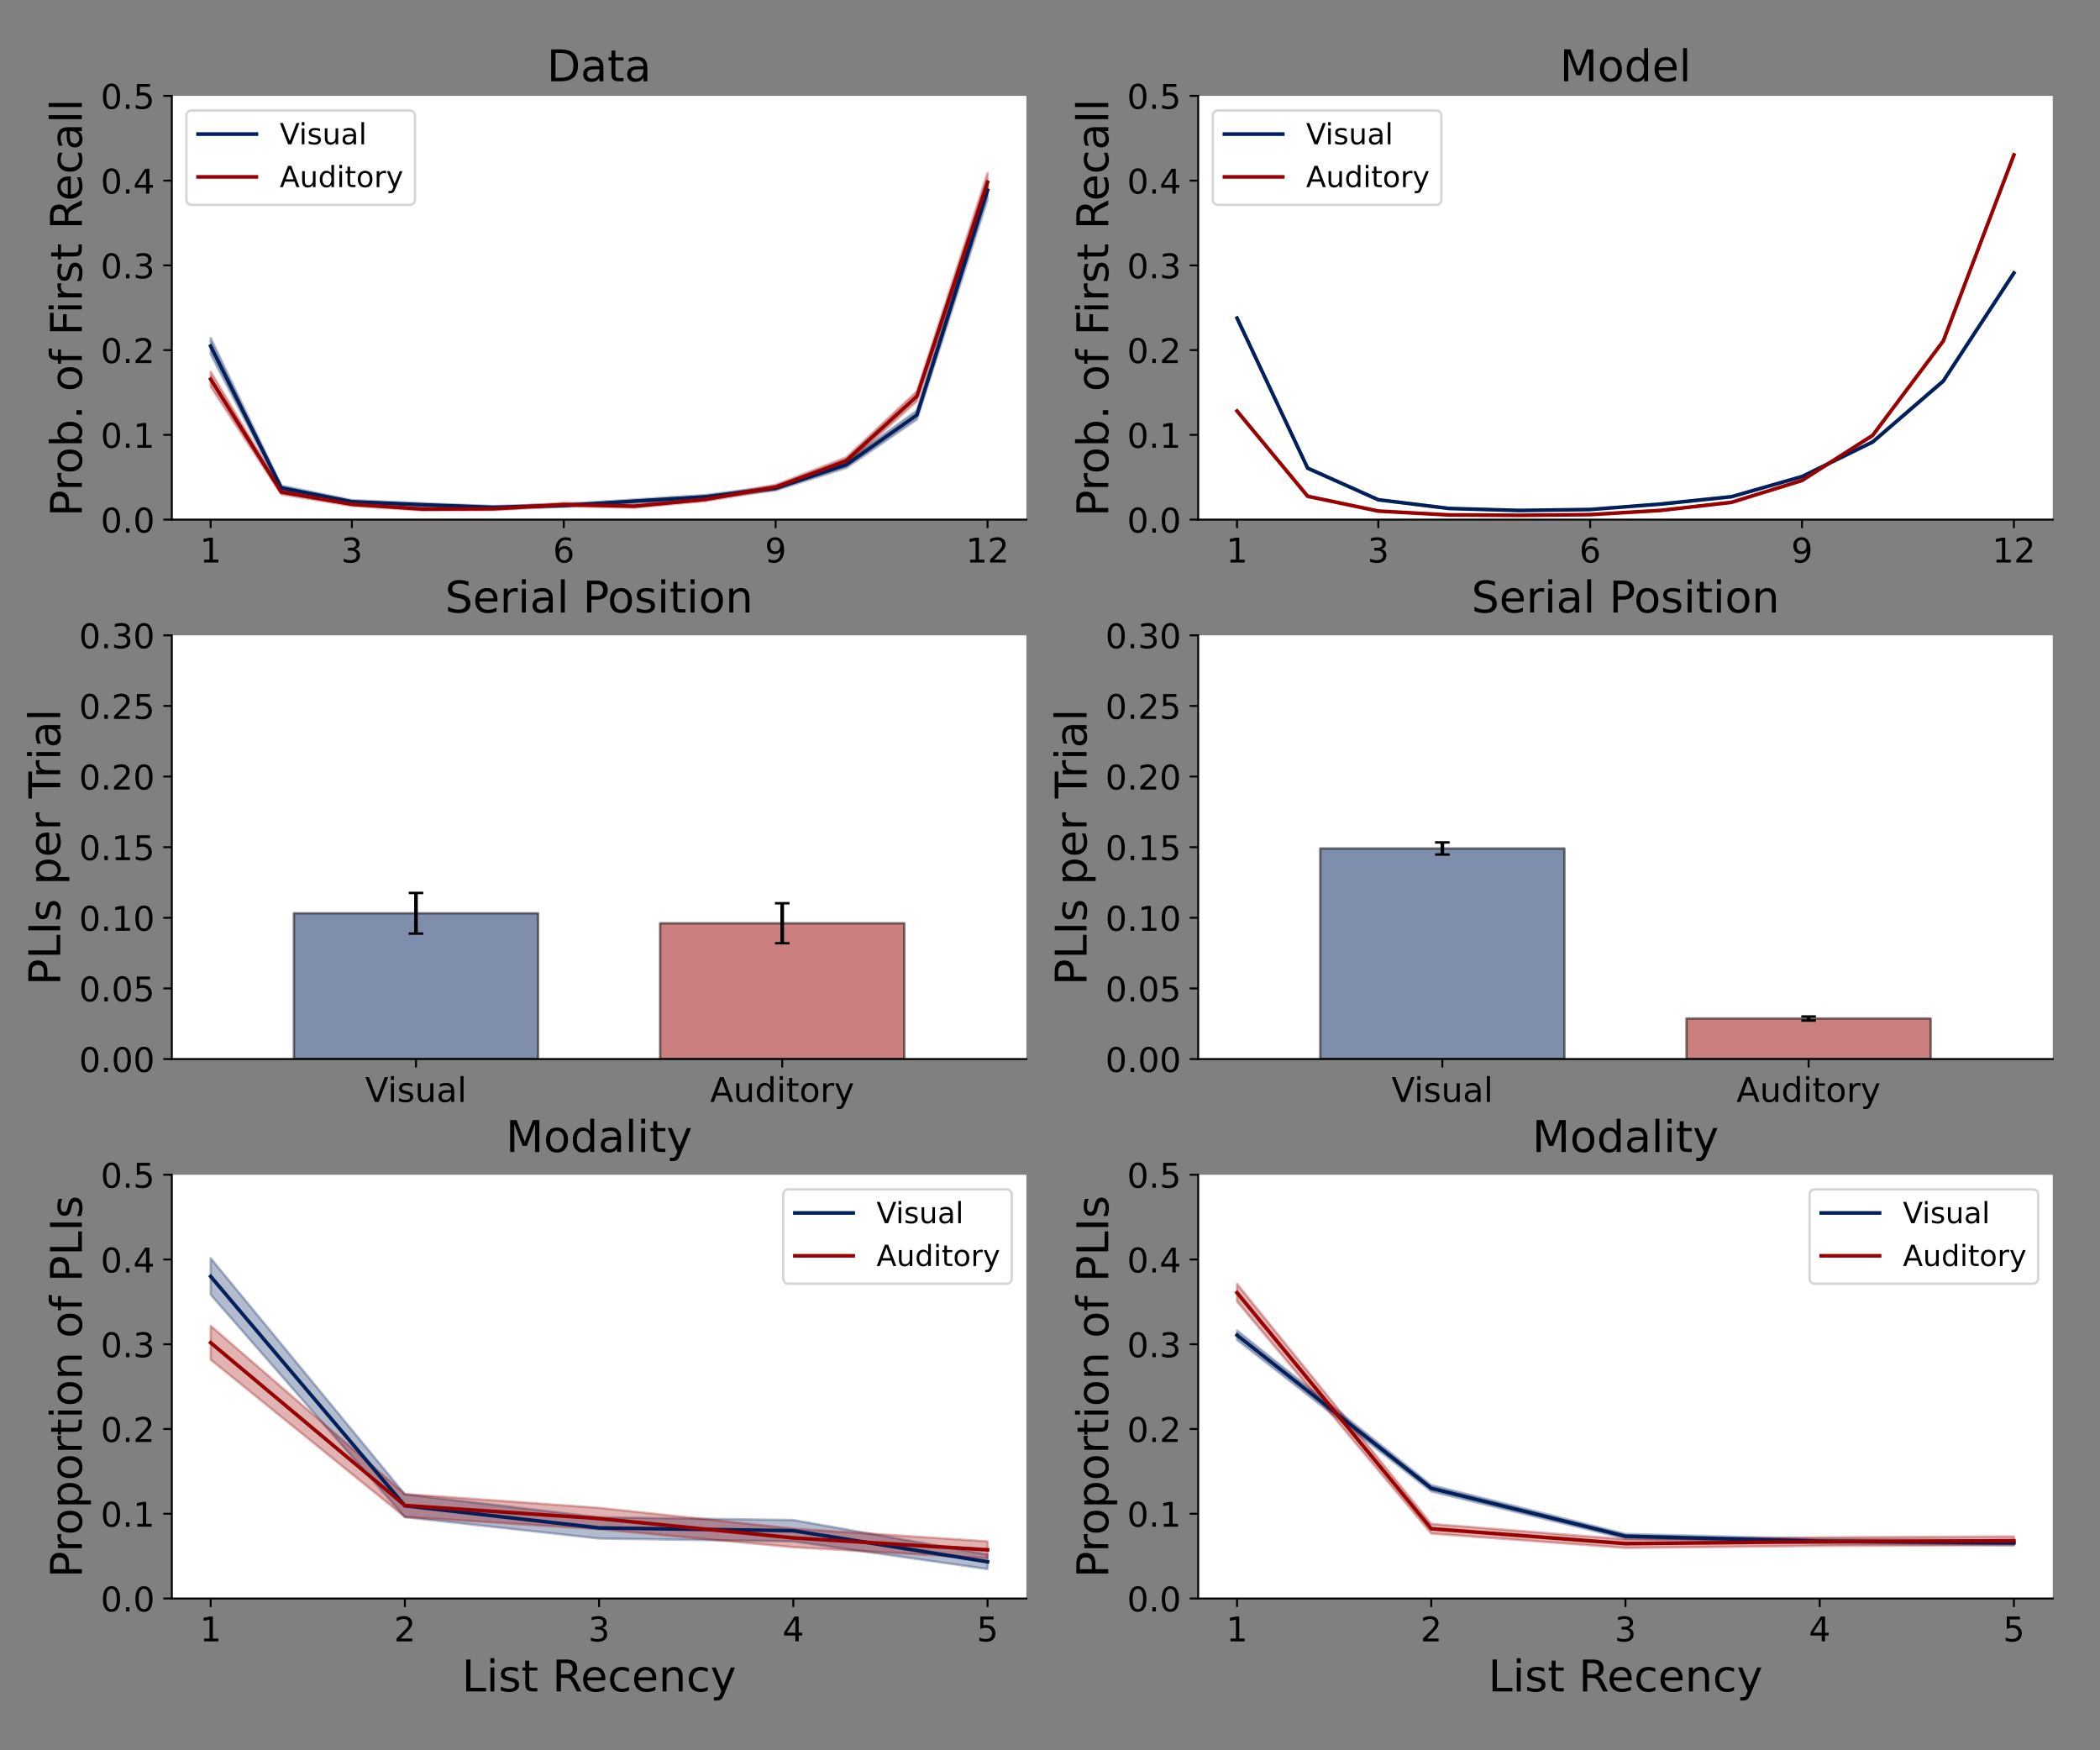 <?xml version="1.0" encoding="utf-8" standalone="no"?>
<!DOCTYPE svg PUBLIC "-//W3C//DTD SVG 1.1//EN"
  "http://www.w3.org/Graphics/SVG/1.1/DTD/svg11.dtd">
<!-- Created with matplotlib (https://matplotlib.org/) -->
<svg height="720pt" version="1.1" viewBox="0 0 864 720" width="864pt" xmlns="http://www.w3.org/2000/svg" xmlns:xlink="http://www.w3.org/1999/xlink">
 <rect x="0" y="0" width="864" height="720" fill="#808080" stroke="none"/>
 <defs>
  <style type="text/css">*{stroke-linecap:butt;stroke-linejoin:round;}</style>
 </defs>
 <g id="figure_1">
  <g id="patch_1">
   <path d="M 0 720 
L 864 720 
L 864 0 
L 0 0 
z
" style="fill:none;"/>
  </g>
  <g id="axes_1">
   <g id="patch_2">
    <path d="M 70.69 213.747 
L 422.28 213.747 
L 422.28 39.44 
L 70.69 39.44 
z
" style="fill:#ffffff;"/>
   </g>
   <g id="PolyCollection_1">
    <defs>
     <path d="M 86.671 -574.295 
L 86.671 -580.977 
L 115.728 -520.268 
L 144.785 -514.284 
L 173.842 -512.967 
L 202.899 -511.859 
L 231.956 -512.654 
L 261.014 -514.523 
L 290.071 -516.399 
L 319.128 -520.08 
L 348.185 -530.173 
L 377.242 -551.132 
L 406.299 -645.589 
L 406.299 -637.864 
L 406.299 -637.864 
L 377.242 -547.461 
L 348.185 -527.511 
L 319.128 -518.276 
L 290.071 -514.843 
L 261.014 -513.161 
L 231.956 -511.473 
L 202.899 -510.726 
L 173.842 -511.753 
L 144.785 -512.926 
L 115.728 -518.325 
L 86.671 -574.295 
z
" id="m2c3e8d48a0" style="stroke:#011f5b;stroke-opacity:0.3;"/>
    </defs>
    <g clip-path="url(#pe676107576)">
     <use style="fill:#011f5b;fill-opacity:0.3;stroke:#011f5b;stroke-opacity:0.3;" x="0" xlink:href="#m2c3e8d48a0" y="720"/>
    </g>
   </g>
   <g id="PolyCollection_2">
    <defs>
     <path d="M 86.671 -560.949 
L 86.671 -567.09 
L 115.728 -518.538 
L 144.785 -513.204 
L 173.842 -511.144 
L 202.899 -511.242 
L 231.956 -513.108 
L 261.014 -512.378 
L 290.071 -515.31 
L 319.128 -520.591 
L 348.185 -531.863 
L 377.242 -559.062 
L 406.299 -648.819 
L 406.299 -641.177 
L 406.299 -641.177 
L 377.242 -554.965 
L 348.185 -529.089 
L 319.128 -518.631 
L 290.071 -513.82 
L 261.014 -511.171 
L 231.956 -511.747 
L 202.899 -510.17 
L 173.842 -510.031 
L 144.785 -511.888 
L 115.728 -516.647 
L 86.671 -560.949 
z
" id="m512c21a05b" style="stroke:#990000;stroke-opacity:0.3;"/>
    </defs>
    <g clip-path="url(#pe676107576)">
     <use style="fill:#990000;fill-opacity:0.3;stroke:#990000;stroke-opacity:0.3;" x="0" xlink:href="#m512c21a05b" y="720"/>
    </g>
   </g>
   <g id="matplotlib.axis_1">
    <g id="xtick_1">
     <g id="line2d_1">
      <defs>
       <path d="M 0 0 
L 0 3.5 
" id="mf53752da1b" style="stroke:#000000;stroke-width:0.8;"/>
      </defs>
      <g>
       <use style="stroke:#000000;stroke-width:0.8;" x="86.671" xlink:href="#mf53752da1b" y="213.747"/>
      </g>
     </g>
     <g id="text_1">
      <!-- 1 -->
      <g transform="translate(82.218 231.384)scale(0.14 -0.14)">
       <defs>
        <path d="M 12.406 8.297 
L 28.516 8.297 
L 28.516 63.922 
L 10.984 60.406 
L 10.984 69.391 
L 28.422 72.906 
L 38.281 72.906 
L 38.281 8.297 
L 54.391 8.297 
L 54.391 0 
L 12.406 0 
z
" id="DejaVuSans-49"/>
       </defs>
       <use xlink:href="#DejaVuSans-49"/>
      </g>
     </g>
    </g>
    <g id="xtick_2">
     <g id="line2d_2">
      <g>
       <use style="stroke:#000000;stroke-width:0.8;" x="144.785" xlink:href="#mf53752da1b" y="213.747"/>
      </g>
     </g>
     <g id="text_2">
      <!-- 3 -->
      <g transform="translate(140.332 231.384)scale(0.14 -0.14)">
       <defs>
        <path d="M 40.578 39.312 
Q 47.656 37.797 51.625 33 
Q 55.609 28.219 55.609 21.188 
Q 55.609 10.406 48.188 4.484 
Q 40.766 -1.422 27.094 -1.422 
Q 22.516 -1.422 17.656 -0.516 
Q 12.797 0.391 7.625 2.203 
L 7.625 11.719 
Q 11.719 9.328 16.594 8.109 
Q 21.484 6.891 26.812 6.891 
Q 36.078 6.891 40.938 10.547 
Q 45.797 14.203 45.797 21.188 
Q 45.797 27.641 41.281 31.266 
Q 36.766 34.906 28.719 34.906 
L 20.219 34.906 
L 20.219 43.016 
L 29.109 43.016 
Q 36.375 43.016 40.234 45.922 
Q 44.094 48.828 44.094 54.297 
Q 44.094 59.906 40.109 62.906 
Q 36.141 65.922 28.719 65.922 
Q 24.656 65.922 20.016 65.031 
Q 15.375 64.156 9.812 62.312 
L 9.812 71.094 
Q 15.438 72.656 20.344 73.438 
Q 25.25 74.219 29.594 74.219 
Q 40.828 74.219 47.359 69.109 
Q 53.906 64.016 53.906 55.328 
Q 53.906 49.266 50.438 45.094 
Q 46.969 40.922 40.578 39.312 
z
" id="DejaVuSans-51"/>
       </defs>
       <use xlink:href="#DejaVuSans-51"/>
      </g>
     </g>
    </g>
    <g id="xtick_3">
     <g id="line2d_3">
      <g>
       <use style="stroke:#000000;stroke-width:0.8;" x="231.956" xlink:href="#mf53752da1b" y="213.747"/>
      </g>
     </g>
     <g id="text_3">
      <!-- 6 -->
      <g transform="translate(227.503 231.384)scale(0.14 -0.14)">
       <defs>
        <path d="M 33.016 40.375 
Q 26.375 40.375 22.484 35.828 
Q 18.609 31.297 18.609 23.391 
Q 18.609 15.531 22.484 10.953 
Q 26.375 6.391 33.016 6.391 
Q 39.656 6.391 43.531 10.953 
Q 47.406 15.531 47.406 23.391 
Q 47.406 31.297 43.531 35.828 
Q 39.656 40.375 33.016 40.375 
z
M 52.594 71.297 
L 52.594 62.312 
Q 48.875 64.062 45.094 64.984 
Q 41.312 65.922 37.594 65.922 
Q 27.828 65.922 22.672 59.328 
Q 17.531 52.734 16.797 39.406 
Q 19.672 43.656 24.016 45.922 
Q 28.375 48.188 33.594 48.188 
Q 44.578 48.188 50.953 41.516 
Q 57.328 34.859 57.328 23.391 
Q 57.328 12.156 50.688 5.359 
Q 44.047 -1.422 33.016 -1.422 
Q 20.359 -1.422 13.672 8.266 
Q 6.984 17.969 6.984 36.375 
Q 6.984 53.656 15.188 63.938 
Q 23.391 74.219 37.203 74.219 
Q 40.922 74.219 44.703 73.484 
Q 48.484 72.75 52.594 71.297 
z
" id="DejaVuSans-54"/>
       </defs>
       <use xlink:href="#DejaVuSans-54"/>
      </g>
     </g>
    </g>
    <g id="xtick_4">
     <g id="line2d_4">
      <g>
       <use style="stroke:#000000;stroke-width:0.8;" x="319.128" xlink:href="#mf53752da1b" y="213.747"/>
      </g>
     </g>
     <g id="text_4">
      <!-- 9 -->
      <g transform="translate(314.674 231.384)scale(0.14 -0.14)">
       <defs>
        <path d="M 10.984 1.516 
L 10.984 10.5 
Q 14.703 8.734 18.5 7.812 
Q 22.312 6.891 25.984 6.891 
Q 35.75 6.891 40.891 13.453 
Q 46.047 20.016 46.781 33.406 
Q 43.953 29.203 39.594 26.953 
Q 35.25 24.703 29.984 24.703 
Q 19.047 24.703 12.672 31.312 
Q 6.297 37.938 6.297 49.422 
Q 6.297 60.641 12.938 67.422 
Q 19.578 74.219 30.609 74.219 
Q 43.266 74.219 49.922 64.516 
Q 56.594 54.828 56.594 36.375 
Q 56.594 19.141 48.406 8.859 
Q 40.234 -1.422 26.422 -1.422 
Q 22.703 -1.422 18.891 -0.688 
Q 15.094 0.047 10.984 1.516 
z
M 30.609 32.422 
Q 37.25 32.422 41.125 36.953 
Q 45.016 41.5 45.016 49.422 
Q 45.016 57.281 41.125 61.844 
Q 37.25 66.406 30.609 66.406 
Q 23.969 66.406 20.094 61.844 
Q 16.219 57.281 16.219 49.422 
Q 16.219 41.5 20.094 36.953 
Q 23.969 32.422 30.609 32.422 
z
" id="DejaVuSans-57"/>
       </defs>
       <use xlink:href="#DejaVuSans-57"/>
      </g>
     </g>
    </g>
    <g id="xtick_5">
     <g id="line2d_5">
      <g>
       <use style="stroke:#000000;stroke-width:0.8;" x="406.299" xlink:href="#mf53752da1b" y="213.747"/>
      </g>
     </g>
     <g id="text_5">
      <!-- 12 -->
      <g transform="translate(397.391 231.384)scale(0.14 -0.14)">
       <defs>
        <path d="M 19.188 8.297 
L 53.609 8.297 
L 53.609 0 
L 7.328 0 
L 7.328 8.297 
Q 12.938 14.109 22.625 23.891 
Q 32.328 33.688 34.812 36.531 
Q 39.547 41.844 41.422 45.531 
Q 43.312 49.219 43.312 52.781 
Q 43.312 58.594 39.234 62.25 
Q 35.156 65.922 28.609 65.922 
Q 23.969 65.922 18.812 64.312 
Q 13.672 62.703 7.812 59.422 
L 7.812 69.391 
Q 13.766 71.781 18.938 73 
Q 24.125 74.219 28.422 74.219 
Q 39.75 74.219 46.484 68.547 
Q 53.219 62.891 53.219 53.422 
Q 53.219 48.922 51.531 44.891 
Q 49.859 40.875 45.406 35.406 
Q 44.188 33.984 37.641 27.219 
Q 31.109 20.453 19.188 8.297 
z
" id="DejaVuSans-50"/>
       </defs>
       <use xlink:href="#DejaVuSans-49"/>
       <use x="63.623" xlink:href="#DejaVuSans-50"/>
      </g>
     </g>
    </g>
    <g id="text_6">
     <!-- Serial Position -->
     <g transform="translate(183.122 251.973)scale(0.18 -0.18)">
      <defs>
       <path d="M 53.516 70.516 
L 53.516 60.891 
Q 47.906 63.578 42.922 64.891 
Q 37.938 66.219 33.297 66.219 
Q 25.25 66.219 20.875 63.094 
Q 16.5 59.969 16.5 54.203 
Q 16.5 49.359 19.406 46.891 
Q 22.312 44.438 30.422 42.922 
L 36.375 41.703 
Q 47.406 39.594 52.656 34.297 
Q 57.906 29 57.906 20.125 
Q 57.906 9.516 50.797 4.047 
Q 43.703 -1.422 29.984 -1.422 
Q 24.812 -1.422 18.969 -0.25 
Q 13.141 0.922 6.891 3.219 
L 6.891 13.375 
Q 12.891 10.016 18.656 8.297 
Q 24.422 6.594 29.984 6.594 
Q 38.422 6.594 43.016 9.906 
Q 47.609 13.234 47.609 19.391 
Q 47.609 24.75 44.312 27.781 
Q 41.016 30.812 33.5 32.328 
L 27.484 33.5 
Q 16.453 35.688 11.516 40.375 
Q 6.594 45.062 6.594 53.422 
Q 6.594 63.094 13.406 68.656 
Q 20.219 74.219 32.172 74.219 
Q 37.312 74.219 42.625 73.281 
Q 47.953 72.359 53.516 70.516 
z
" id="DejaVuSans-83"/>
       <path d="M 56.203 29.594 
L 56.203 25.203 
L 14.891 25.203 
Q 15.484 15.922 20.484 11.062 
Q 25.484 6.203 34.422 6.203 
Q 39.594 6.203 44.453 7.469 
Q 49.312 8.734 54.109 11.281 
L 54.109 2.781 
Q 49.266 0.734 44.188 -0.344 
Q 39.109 -1.422 33.891 -1.422 
Q 20.797 -1.422 13.156 6.188 
Q 5.516 13.812 5.516 26.812 
Q 5.516 40.234 12.766 48.109 
Q 20.016 56 32.328 56 
Q 43.359 56 49.781 48.891 
Q 56.203 41.797 56.203 29.594 
z
M 47.219 32.234 
Q 47.125 39.594 43.094 43.984 
Q 39.062 48.391 32.422 48.391 
Q 24.906 48.391 20.391 44.141 
Q 15.875 39.891 15.188 32.172 
z
" id="DejaVuSans-101"/>
       <path d="M 41.109 46.297 
Q 39.594 47.172 37.812 47.578 
Q 36.031 48 33.891 48 
Q 26.266 48 22.188 43.047 
Q 18.109 38.094 18.109 28.812 
L 18.109 0 
L 9.078 0 
L 9.078 54.688 
L 18.109 54.688 
L 18.109 46.188 
Q 20.953 51.172 25.484 53.578 
Q 30.031 56 36.531 56 
Q 37.453 56 38.578 55.875 
Q 39.703 55.766 41.062 55.516 
z
" id="DejaVuSans-114"/>
       <path d="M 9.422 54.688 
L 18.406 54.688 
L 18.406 0 
L 9.422 0 
z
M 9.422 75.984 
L 18.406 75.984 
L 18.406 64.594 
L 9.422 64.594 
z
" id="DejaVuSans-105"/>
       <path d="M 34.281 27.484 
Q 23.391 27.484 19.188 25 
Q 14.984 22.516 14.984 16.5 
Q 14.984 11.719 18.141 8.906 
Q 21.297 6.109 26.703 6.109 
Q 34.188 6.109 38.703 11.406 
Q 43.219 16.703 43.219 25.484 
L 43.219 27.484 
z
M 52.203 31.203 
L 52.203 0 
L 43.219 0 
L 43.219 8.297 
Q 40.141 3.328 35.547 0.953 
Q 30.953 -1.422 24.312 -1.422 
Q 15.922 -1.422 10.953 3.297 
Q 6 8.016 6 15.922 
Q 6 25.141 12.172 29.828 
Q 18.359 34.516 30.609 34.516 
L 43.219 34.516 
L 43.219 35.406 
Q 43.219 41.609 39.141 45 
Q 35.062 48.391 27.688 48.391 
Q 23 48.391 18.547 47.266 
Q 14.109 46.141 10.016 43.891 
L 10.016 52.203 
Q 14.938 54.109 19.578 55.047 
Q 24.219 56 28.609 56 
Q 40.484 56 46.344 49.844 
Q 52.203 43.703 52.203 31.203 
z
" id="DejaVuSans-97"/>
       <path d="M 9.422 75.984 
L 18.406 75.984 
L 18.406 0 
L 9.422 0 
z
" id="DejaVuSans-108"/>
       <path id="DejaVuSans-32"/>
       <path d="M 19.672 64.797 
L 19.672 37.406 
L 32.078 37.406 
Q 38.969 37.406 42.719 40.969 
Q 46.484 44.531 46.484 51.125 
Q 46.484 57.672 42.719 61.234 
Q 38.969 64.797 32.078 64.797 
z
M 9.812 72.906 
L 32.078 72.906 
Q 44.344 72.906 50.609 67.359 
Q 56.891 61.812 56.891 51.125 
Q 56.891 40.328 50.609 34.812 
Q 44.344 29.297 32.078 29.297 
L 19.672 29.297 
L 19.672 0 
L 9.812 0 
z
" id="DejaVuSans-80"/>
       <path d="M 30.609 48.391 
Q 23.391 48.391 19.188 42.75 
Q 14.984 37.109 14.984 27.297 
Q 14.984 17.484 19.156 11.844 
Q 23.344 6.203 30.609 6.203 
Q 37.797 6.203 41.984 11.859 
Q 46.188 17.531 46.188 27.297 
Q 46.188 37.016 41.984 42.703 
Q 37.797 48.391 30.609 48.391 
z
M 30.609 56 
Q 42.328 56 49.016 48.375 
Q 55.719 40.766 55.719 27.297 
Q 55.719 13.875 49.016 6.219 
Q 42.328 -1.422 30.609 -1.422 
Q 18.844 -1.422 12.172 6.219 
Q 5.516 13.875 5.516 27.297 
Q 5.516 40.766 12.172 48.375 
Q 18.844 56 30.609 56 
z
" id="DejaVuSans-111"/>
       <path d="M 44.281 53.078 
L 44.281 44.578 
Q 40.484 46.531 36.375 47.5 
Q 32.281 48.484 27.875 48.484 
Q 21.188 48.484 17.844 46.438 
Q 14.5 44.391 14.5 40.281 
Q 14.5 37.156 16.891 35.375 
Q 19.281 33.594 26.516 31.984 
L 29.594 31.297 
Q 39.156 29.25 43.188 25.516 
Q 47.219 21.781 47.219 15.094 
Q 47.219 7.469 41.188 3.016 
Q 35.156 -1.422 24.609 -1.422 
Q 20.219 -1.422 15.453 -0.562 
Q 10.688 0.297 5.422 2 
L 5.422 11.281 
Q 10.406 8.688 15.234 7.391 
Q 20.062 6.109 24.812 6.109 
Q 31.156 6.109 34.562 8.281 
Q 37.984 10.453 37.984 14.406 
Q 37.984 18.062 35.516 20.016 
Q 33.062 21.969 24.703 23.781 
L 21.578 24.516 
Q 13.234 26.266 9.516 29.906 
Q 5.812 33.547 5.812 39.891 
Q 5.812 47.609 11.281 51.797 
Q 16.75 56 26.812 56 
Q 31.781 56 36.172 55.266 
Q 40.578 54.547 44.281 53.078 
z
" id="DejaVuSans-115"/>
       <path d="M 18.312 70.219 
L 18.312 54.688 
L 36.812 54.688 
L 36.812 47.703 
L 18.312 47.703 
L 18.312 18.016 
Q 18.312 11.328 20.141 9.422 
Q 21.969 7.516 27.594 7.516 
L 36.812 7.516 
L 36.812 0 
L 27.594 0 
Q 17.188 0 13.234 3.875 
Q 9.281 7.766 9.281 18.016 
L 9.281 47.703 
L 2.688 47.703 
L 2.688 54.688 
L 9.281 54.688 
L 9.281 70.219 
z
" id="DejaVuSans-116"/>
       <path d="M 54.891 33.016 
L 54.891 0 
L 45.906 0 
L 45.906 32.719 
Q 45.906 40.484 42.875 44.328 
Q 39.844 48.188 33.797 48.188 
Q 26.516 48.188 22.312 43.547 
Q 18.109 38.922 18.109 30.906 
L 18.109 0 
L 9.078 0 
L 9.078 54.688 
L 18.109 54.688 
L 18.109 46.188 
Q 21.344 51.125 25.703 53.562 
Q 30.078 56 35.797 56 
Q 45.219 56 50.047 50.172 
Q 54.891 44.344 54.891 33.016 
z
" id="DejaVuSans-110"/>
      </defs>
      <use xlink:href="#DejaVuSans-83"/>
      <use x="63.477" xlink:href="#DejaVuSans-101"/>
      <use x="125" xlink:href="#DejaVuSans-114"/>
      <use x="166.113" xlink:href="#DejaVuSans-105"/>
      <use x="193.896" xlink:href="#DejaVuSans-97"/>
      <use x="255.176" xlink:href="#DejaVuSans-108"/>
      <use x="282.959" xlink:href="#DejaVuSans-32"/>
      <use x="314.746" xlink:href="#DejaVuSans-80"/>
      <use x="371.424" xlink:href="#DejaVuSans-111"/>
      <use x="432.605" xlink:href="#DejaVuSans-115"/>
      <use x="484.705" xlink:href="#DejaVuSans-105"/>
      <use x="512.488" xlink:href="#DejaVuSans-116"/>
      <use x="551.697" xlink:href="#DejaVuSans-105"/>
      <use x="579.48" xlink:href="#DejaVuSans-111"/>
      <use x="640.662" xlink:href="#DejaVuSans-110"/>
     </g>
    </g>
   </g>
   <g id="matplotlib.axis_2">
    <g id="ytick_1">
     <g id="line2d_6">
      <defs>
       <path d="M 0 0 
L -3.5 0 
" id="m5255d0014b" style="stroke:#000000;stroke-width:0.8;"/>
      </defs>
      <g>
       <use style="stroke:#000000;stroke-width:0.8;" x="70.69" xlink:href="#m5255d0014b" y="213.747"/>
      </g>
     </g>
     <g id="text_7">
      <!-- 0.0 -->
      <g transform="translate(41.426 219.066)scale(0.14 -0.14)">
       <defs>
        <path d="M 31.781 66.406 
Q 24.172 66.406 20.328 58.906 
Q 16.5 51.422 16.5 36.375 
Q 16.5 21.391 20.328 13.891 
Q 24.172 6.391 31.781 6.391 
Q 39.453 6.391 43.281 13.891 
Q 47.125 21.391 47.125 36.375 
Q 47.125 51.422 43.281 58.906 
Q 39.453 66.406 31.781 66.406 
z
M 31.781 74.219 
Q 44.047 74.219 50.516 64.516 
Q 56.984 54.828 56.984 36.375 
Q 56.984 17.969 50.516 8.266 
Q 44.047 -1.422 31.781 -1.422 
Q 19.531 -1.422 13.062 8.266 
Q 6.594 17.969 6.594 36.375 
Q 6.594 54.828 13.062 64.516 
Q 19.531 74.219 31.781 74.219 
z
" id="DejaVuSans-48"/>
        <path d="M 10.688 12.406 
L 21 12.406 
L 21 0 
L 10.688 0 
z
" id="DejaVuSans-46"/>
       </defs>
       <use xlink:href="#DejaVuSans-48"/>
       <use x="63.623" xlink:href="#DejaVuSans-46"/>
       <use x="95.41" xlink:href="#DejaVuSans-48"/>
      </g>
     </g>
    </g>
    <g id="ytick_2">
     <g id="line2d_7">
      <g>
       <use style="stroke:#000000;stroke-width:0.8;" x="70.69" xlink:href="#m5255d0014b" y="178.885"/>
      </g>
     </g>
     <g id="text_8">
      <!-- 0.1 -->
      <g transform="translate(41.426 184.204)scale(0.14 -0.14)">
       <use xlink:href="#DejaVuSans-48"/>
       <use x="63.623" xlink:href="#DejaVuSans-46"/>
       <use x="95.41" xlink:href="#DejaVuSans-49"/>
      </g>
     </g>
    </g>
    <g id="ytick_3">
     <g id="line2d_8">
      <g>
       <use style="stroke:#000000;stroke-width:0.8;" x="70.69" xlink:href="#m5255d0014b" y="144.024"/>
      </g>
     </g>
     <g id="text_9">
      <!-- 0.2 -->
      <g transform="translate(41.426 149.343)scale(0.14 -0.14)">
       <use xlink:href="#DejaVuSans-48"/>
       <use x="63.623" xlink:href="#DejaVuSans-46"/>
       <use x="95.41" xlink:href="#DejaVuSans-50"/>
      </g>
     </g>
    </g>
    <g id="ytick_4">
     <g id="line2d_9">
      <g>
       <use style="stroke:#000000;stroke-width:0.8;" x="70.69" xlink:href="#m5255d0014b" y="109.163"/>
      </g>
     </g>
     <g id="text_10">
      <!-- 0.3 -->
      <g transform="translate(41.426 114.482)scale(0.14 -0.14)">
       <use xlink:href="#DejaVuSans-48"/>
       <use x="63.623" xlink:href="#DejaVuSans-46"/>
       <use x="95.41" xlink:href="#DejaVuSans-51"/>
      </g>
     </g>
    </g>
    <g id="ytick_5">
     <g id="line2d_10">
      <g>
       <use style="stroke:#000000;stroke-width:0.8;" x="70.69" xlink:href="#m5255d0014b" y="74.301"/>
      </g>
     </g>
     <g id="text_11">
      <!-- 0.4 -->
      <g transform="translate(41.426 79.62)scale(0.14 -0.14)">
       <defs>
        <path d="M 37.797 64.312 
L 12.891 25.391 
L 37.797 25.391 
z
M 35.203 72.906 
L 47.609 72.906 
L 47.609 25.391 
L 58.016 25.391 
L 58.016 17.188 
L 47.609 17.188 
L 47.609 0 
L 37.797 0 
L 37.797 17.188 
L 4.891 17.188 
L 4.891 26.703 
z
" id="DejaVuSans-52"/>
       </defs>
       <use xlink:href="#DejaVuSans-48"/>
       <use x="63.623" xlink:href="#DejaVuSans-46"/>
       <use x="95.41" xlink:href="#DejaVuSans-52"/>
      </g>
     </g>
    </g>
    <g id="ytick_6">
     <g id="line2d_11">
      <g>
       <use style="stroke:#000000;stroke-width:0.8;" x="70.69" xlink:href="#m5255d0014b" y="39.44"/>
      </g>
     </g>
     <g id="text_12">
      <!-- 0.5 -->
      <g transform="translate(41.426 44.759)scale(0.14 -0.14)">
       <defs>
        <path d="M 10.797 72.906 
L 49.516 72.906 
L 49.516 64.594 
L 19.828 64.594 
L 19.828 46.734 
Q 21.969 47.469 24.109 47.828 
Q 26.266 48.188 28.422 48.188 
Q 40.625 48.188 47.75 41.5 
Q 54.891 34.812 54.891 23.391 
Q 54.891 11.625 47.562 5.094 
Q 40.234 -1.422 26.906 -1.422 
Q 22.312 -1.422 17.547 -0.641 
Q 12.797 0.141 7.719 1.703 
L 7.719 11.625 
Q 12.109 9.234 16.797 8.062 
Q 21.484 6.891 26.703 6.891 
Q 35.156 6.891 40.078 11.328 
Q 45.016 15.766 45.016 23.391 
Q 45.016 31 40.078 35.438 
Q 35.156 39.891 26.703 39.891 
Q 22.75 39.891 18.812 39.016 
Q 14.891 38.141 10.797 36.281 
z
" id="DejaVuSans-53"/>
       </defs>
       <use xlink:href="#DejaVuSans-48"/>
       <use x="63.623" xlink:href="#DejaVuSans-46"/>
       <use x="95.41" xlink:href="#DejaVuSans-53"/>
      </g>
     </g>
    </g>
    <g id="text_13">
     <!-- Prob. of First Recall -->
     <g transform="translate(33.682 212.488)rotate(-90)scale(0.18 -0.18)">
      <defs>
       <path d="M 48.688 27.297 
Q 48.688 37.203 44.609 42.844 
Q 40.531 48.484 33.406 48.484 
Q 26.266 48.484 22.188 42.844 
Q 18.109 37.203 18.109 27.297 
Q 18.109 17.391 22.188 11.75 
Q 26.266 6.109 33.406 6.109 
Q 40.531 6.109 44.609 11.75 
Q 48.688 17.391 48.688 27.297 
z
M 18.109 46.391 
Q 20.953 51.266 25.266 53.625 
Q 29.594 56 35.594 56 
Q 45.562 56 51.781 48.094 
Q 58.016 40.188 58.016 27.297 
Q 58.016 14.406 51.781 6.484 
Q 45.562 -1.422 35.594 -1.422 
Q 29.594 -1.422 25.266 0.953 
Q 20.953 3.328 18.109 8.203 
L 18.109 0 
L 9.078 0 
L 9.078 75.984 
L 18.109 75.984 
z
" id="DejaVuSans-98"/>
       <path d="M 37.109 75.984 
L 37.109 68.5 
L 28.516 68.5 
Q 23.688 68.5 21.797 66.547 
Q 19.922 64.594 19.922 59.516 
L 19.922 54.688 
L 34.719 54.688 
L 34.719 47.703 
L 19.922 47.703 
L 19.922 0 
L 10.891 0 
L 10.891 47.703 
L 2.297 47.703 
L 2.297 54.688 
L 10.891 54.688 
L 10.891 58.5 
Q 10.891 67.625 15.141 71.797 
Q 19.391 75.984 28.609 75.984 
z
" id="DejaVuSans-102"/>
       <path d="M 9.812 72.906 
L 51.703 72.906 
L 51.703 64.594 
L 19.672 64.594 
L 19.672 43.109 
L 48.578 43.109 
L 48.578 34.812 
L 19.672 34.812 
L 19.672 0 
L 9.812 0 
z
" id="DejaVuSans-70"/>
       <path d="M 44.391 34.188 
Q 47.562 33.109 50.562 29.594 
Q 53.562 26.078 56.594 19.922 
L 66.609 0 
L 56 0 
L 46.688 18.703 
Q 43.062 26.031 39.672 28.422 
Q 36.281 30.812 30.422 30.812 
L 19.672 30.812 
L 19.672 0 
L 9.812 0 
L 9.812 72.906 
L 32.078 72.906 
Q 44.578 72.906 50.734 67.672 
Q 56.891 62.453 56.891 51.906 
Q 56.891 45.016 53.688 40.469 
Q 50.484 35.938 44.391 34.188 
z
M 19.672 64.797 
L 19.672 38.922 
L 32.078 38.922 
Q 39.203 38.922 42.844 42.219 
Q 46.484 45.516 46.484 51.906 
Q 46.484 58.297 42.844 61.547 
Q 39.203 64.797 32.078 64.797 
z
" id="DejaVuSans-82"/>
       <path d="M 48.781 52.594 
L 48.781 44.188 
Q 44.969 46.297 41.141 47.344 
Q 37.312 48.391 33.406 48.391 
Q 24.656 48.391 19.812 42.844 
Q 14.984 37.312 14.984 27.297 
Q 14.984 17.281 19.812 11.734 
Q 24.656 6.203 33.406 6.203 
Q 37.312 6.203 41.141 7.25 
Q 44.969 8.297 48.781 10.406 
L 48.781 2.094 
Q 45.016 0.344 40.984 -0.531 
Q 36.969 -1.422 32.422 -1.422 
Q 20.062 -1.422 12.781 6.344 
Q 5.516 14.109 5.516 27.297 
Q 5.516 40.672 12.859 48.328 
Q 20.219 56 33.016 56 
Q 37.156 56 41.109 55.141 
Q 45.062 54.297 48.781 52.594 
z
" id="DejaVuSans-99"/>
      </defs>
      <use xlink:href="#DejaVuSans-80"/>
      <use x="58.553" xlink:href="#DejaVuSans-114"/>
      <use x="97.416" xlink:href="#DejaVuSans-111"/>
      <use x="158.598" xlink:href="#DejaVuSans-98"/>
      <use x="222.074" xlink:href="#DejaVuSans-46"/>
      <use x="253.861" xlink:href="#DejaVuSans-32"/>
      <use x="285.648" xlink:href="#DejaVuSans-111"/>
      <use x="346.83" xlink:href="#DejaVuSans-102"/>
      <use x="382.035" xlink:href="#DejaVuSans-32"/>
      <use x="413.822" xlink:href="#DejaVuSans-70"/>
      <use x="464.092" xlink:href="#DejaVuSans-105"/>
      <use x="491.875" xlink:href="#DejaVuSans-114"/>
      <use x="532.988" xlink:href="#DejaVuSans-115"/>
      <use x="585.088" xlink:href="#DejaVuSans-116"/>
      <use x="624.297" xlink:href="#DejaVuSans-32"/>
      <use x="656.084" xlink:href="#DejaVuSans-82"/>
      <use x="721.066" xlink:href="#DejaVuSans-101"/>
      <use x="782.59" xlink:href="#DejaVuSans-99"/>
      <use x="837.57" xlink:href="#DejaVuSans-97"/>
      <use x="898.85" xlink:href="#DejaVuSans-108"/>
      <use x="926.633" xlink:href="#DejaVuSans-108"/>
     </g>
    </g>
   </g>
   <g id="line2d_12">
    <path clip-path="url(#pe676107576)" d="M 86.671 142.364 
L 115.728 200.703 
L 144.785 206.395 
L 173.842 207.64 
L 202.899 208.707 
L 231.956 207.936 
L 261.014 206.158 
L 290.071 204.379 
L 319.128 200.822 
L 348.185 191.158 
L 377.242 170.704 
L 406.299 78.274 
" style="fill:none;stroke:#011f5b;stroke-linecap:square;stroke-width:1.5;"/>
   </g>
   <g id="line2d_13">
    <path clip-path="url(#pe676107576)" d="M 86.671 155.981 
L 115.728 202.407 
L 144.785 207.454 
L 173.842 209.413 
L 202.899 209.294 
L 231.956 207.572 
L 261.014 208.225 
L 290.071 205.435 
L 319.128 200.389 
L 348.185 189.524 
L 377.242 162.986 
L 406.299 75.002 
" style="fill:none;stroke:#990000;stroke-linecap:square;stroke-width:1.5;"/>
   </g>
   <g id="patch_3">
    <path d="M 70.69 213.747 
L 70.69 39.44 
" style="fill:none;stroke:#000000;stroke-linecap:square;stroke-linejoin:miter;stroke-width:0.8;"/>
   </g>
   <g id="patch_4">
    <path d="M 70.69 213.747 
L 422.28 213.747 
" style="fill:none;stroke:#000000;stroke-linecap:square;stroke-linejoin:miter;stroke-width:0.8;"/>
   </g>
   <g id="text_14">
    <!-- Data -->
    <g transform="translate(224.996 33.44)scale(0.18 -0.18)">
     <defs>
      <path d="M 19.672 64.797 
L 19.672 8.109 
L 31.594 8.109 
Q 46.688 8.109 53.688 14.938 
Q 60.688 21.781 60.688 36.531 
Q 60.688 51.172 53.688 57.984 
Q 46.688 64.797 31.594 64.797 
z
M 9.812 72.906 
L 30.078 72.906 
Q 51.266 72.906 61.172 64.094 
Q 71.094 55.281 71.094 36.531 
Q 71.094 17.672 61.125 8.828 
Q 51.172 0 30.078 0 
L 9.812 0 
z
" id="DejaVuSans-68"/>
     </defs>
     <use xlink:href="#DejaVuSans-68"/>
     <use x="77.002" xlink:href="#DejaVuSans-97"/>
     <use x="138.281" xlink:href="#DejaVuSans-116"/>
     <use x="177.49" xlink:href="#DejaVuSans-97"/>
    </g>
   </g>
   <g id="legend_1">
    <g id="patch_5">
     <path d="M 79.09 84.267 
L 168.338 84.267 
Q 170.738 84.267 170.738 81.868 
L 170.738 47.84 
Q 170.738 45.44 168.338 45.44 
L 79.09 45.44 
Q 76.69 45.44 76.69 47.84 
L 76.69 81.868 
Q 76.69 84.267 79.09 84.267 
z
" style="fill:#ffffff;opacity:0.8;stroke:#cccccc;stroke-linejoin:miter;"/>
    </g>
    <g id="line2d_14">
     <path d="M 81.49 55.158 
L 105.49 55.158 
" style="fill:none;stroke:#011f5b;stroke-linecap:square;stroke-width:1.5;"/>
    </g>
    <g id="line2d_15"/>
    <g id="text_15">
     <!-- Visual -->
     <g transform="translate(115.09 59.358)scale(0.12 -0.12)">
      <defs>
       <path d="M 28.609 0 
L 0.781 72.906 
L 11.078 72.906 
L 34.188 11.531 
L 57.328 72.906 
L 67.578 72.906 
L 39.797 0 
z
" id="DejaVuSans-86"/>
       <path d="M 8.5 21.578 
L 8.5 54.688 
L 17.484 54.688 
L 17.484 21.922 
Q 17.484 14.156 20.5 10.266 
Q 23.531 6.391 29.594 6.391 
Q 36.859 6.391 41.078 11.031 
Q 45.312 15.672 45.312 23.688 
L 45.312 54.688 
L 54.297 54.688 
L 54.297 0 
L 45.312 0 
L 45.312 8.406 
Q 42.047 3.422 37.719 1 
Q 33.406 -1.422 27.688 -1.422 
Q 18.266 -1.422 13.375 4.438 
Q 8.5 10.297 8.5 21.578 
z
M 31.109 56 
z
" id="DejaVuSans-117"/>
      </defs>
      <use xlink:href="#DejaVuSans-86"/>
      <use x="66.158" xlink:href="#DejaVuSans-105"/>
      <use x="93.941" xlink:href="#DejaVuSans-115"/>
      <use x="146.041" xlink:href="#DejaVuSans-117"/>
      <use x="209.42" xlink:href="#DejaVuSans-97"/>
      <use x="270.699" xlink:href="#DejaVuSans-108"/>
     </g>
    </g>
    <g id="line2d_16">
     <path d="M 81.49 72.772 
L 105.49 72.772 
" style="fill:none;stroke:#990000;stroke-linecap:square;stroke-width:1.5;"/>
    </g>
    <g id="line2d_17"/>
    <g id="text_16">
     <!-- Auditory -->
     <g transform="translate(115.09 76.972)scale(0.12 -0.12)">
      <defs>
       <path d="M 34.188 63.188 
L 20.797 26.906 
L 47.609 26.906 
z
M 28.609 72.906 
L 39.797 72.906 
L 67.578 0 
L 57.328 0 
L 50.688 18.703 
L 17.828 18.703 
L 11.188 0 
L 0.781 0 
z
" id="DejaVuSans-65"/>
       <path d="M 45.406 46.391 
L 45.406 75.984 
L 54.391 75.984 
L 54.391 0 
L 45.406 0 
L 45.406 8.203 
Q 42.578 3.328 38.25 0.953 
Q 33.938 -1.422 27.875 -1.422 
Q 17.969 -1.422 11.734 6.484 
Q 5.516 14.406 5.516 27.297 
Q 5.516 40.188 11.734 48.094 
Q 17.969 56 27.875 56 
Q 33.938 56 38.25 53.625 
Q 42.578 51.266 45.406 46.391 
z
M 14.797 27.297 
Q 14.797 17.391 18.875 11.75 
Q 22.953 6.109 30.078 6.109 
Q 37.203 6.109 41.297 11.75 
Q 45.406 17.391 45.406 27.297 
Q 45.406 37.203 41.297 42.844 
Q 37.203 48.484 30.078 48.484 
Q 22.953 48.484 18.875 42.844 
Q 14.797 37.203 14.797 27.297 
z
" id="DejaVuSans-100"/>
       <path d="M 32.172 -5.078 
Q 28.375 -14.844 24.75 -17.812 
Q 21.141 -20.797 15.094 -20.797 
L 7.906 -20.797 
L 7.906 -13.281 
L 13.188 -13.281 
Q 16.891 -13.281 18.938 -11.516 
Q 21 -9.766 23.484 -3.219 
L 25.094 0.875 
L 2.984 54.688 
L 12.5 54.688 
L 29.594 11.922 
L 46.688 54.688 
L 56.203 54.688 
z
" id="DejaVuSans-121"/>
      </defs>
      <use xlink:href="#DejaVuSans-65"/>
      <use x="68.408" xlink:href="#DejaVuSans-117"/>
      <use x="131.787" xlink:href="#DejaVuSans-100"/>
      <use x="195.264" xlink:href="#DejaVuSans-105"/>
      <use x="223.047" xlink:href="#DejaVuSans-116"/>
      <use x="262.256" xlink:href="#DejaVuSans-111"/>
      <use x="323.438" xlink:href="#DejaVuSans-114"/>
      <use x="364.551" xlink:href="#DejaVuSans-121"/>
     </g>
    </g>
   </g>
  </g>
  <g id="axes_2">
   <g id="patch_6">
    <path d="M 492.97 213.747 
L 844.56 213.747 
L 844.56 39.44 
L 492.97 39.44 
z
" style="fill:#ffffff;"/>
   </g>
   <g id="PolyCollection_3">
    <defs>
     <path d="M 508.951 -588.709 
L 508.951 -589.579 
L 538.008 -527.659 
L 567.065 -514.573 
L 596.122 -510.962 
L 625.179 -510.118 
L 654.236 -510.521 
L 683.294 -512.787 
L 712.351 -515.833 
L 741.408 -524.18 
L 770.465 -538.481 
L 799.522 -563.642 
L 828.579 -608.153 
L 828.579 -607.239 
L 828.579 -607.239 
L 799.522 -562.876 
L 770.465 -537.893 
L 741.408 -523.734 
L 712.351 -515.498 
L 683.294 -512.511 
L 654.236 -510.297 
L 625.179 -509.906 
L 596.122 -510.729 
L 567.065 -514.261 
L 538.008 -527.166 
L 508.951 -588.709 
z
" id="m7c4304fb30" style="stroke:#011f5b;stroke-opacity:0.3;"/>
    </defs>
    <g clip-path="url(#p68c46ab579)">
     <use style="fill:#011f5b;fill-opacity:0.3;stroke:#011f5b;stroke-opacity:0.3;" x="0" xlink:href="#m7c4304fb30" y="720"/>
    </g>
   </g>
   <g id="PolyCollection_4">
    <defs>
     <path d="M 508.951 -550.581 
L 508.951 -551.257 
L 538.008 -516.016 
L 567.065 -509.866 
L 596.122 -508.248 
L 625.179 -508.09 
L 654.236 -508.38 
L 683.294 -510.145 
L 712.351 -513.494 
L 741.408 -522.569 
L 770.465 -541.208 
L 799.522 -580.143 
L 828.579 -656.766 
L 828.579 -655.753 
L 828.579 -655.753 
L 799.522 -579.302 
L 770.465 -540.6 
L 741.408 -522.141 
L 712.351 -513.204 
L 683.294 -509.932 
L 654.236 -508.226 
L 625.179 -507.947 
L 596.122 -508.097 
L 567.065 -509.659 
L 538.008 -515.684 
L 508.951 -550.581 
z
" id="ma7b5ae12a5" style="stroke:#990000;stroke-opacity:0.3;"/>
    </defs>
    <g clip-path="url(#p68c46ab579)">
     <use style="fill:#990000;fill-opacity:0.3;stroke:#990000;stroke-opacity:0.3;" x="0" xlink:href="#ma7b5ae12a5" y="720"/>
    </g>
   </g>
   <g id="matplotlib.axis_3">
    <g id="xtick_6">
     <g id="line2d_18">
      <g>
       <use style="stroke:#000000;stroke-width:0.8;" x="508.951" xlink:href="#mf53752da1b" y="213.747"/>
      </g>
     </g>
     <g id="text_17">
      <!-- 1 -->
      <g transform="translate(504.498 231.384)scale(0.14 -0.14)">
       <use xlink:href="#DejaVuSans-49"/>
      </g>
     </g>
    </g>
    <g id="xtick_7">
     <g id="line2d_19">
      <g>
       <use style="stroke:#000000;stroke-width:0.8;" x="567.065" xlink:href="#mf53752da1b" y="213.747"/>
      </g>
     </g>
     <g id="text_18">
      <!-- 3 -->
      <g transform="translate(562.612 231.384)scale(0.14 -0.14)">
       <use xlink:href="#DejaVuSans-51"/>
      </g>
     </g>
    </g>
    <g id="xtick_8">
     <g id="line2d_20">
      <g>
       <use style="stroke:#000000;stroke-width:0.8;" x="654.236" xlink:href="#mf53752da1b" y="213.747"/>
      </g>
     </g>
     <g id="text_19">
      <!-- 6 -->
      <g transform="translate(649.783 231.384)scale(0.14 -0.14)">
       <use xlink:href="#DejaVuSans-54"/>
      </g>
     </g>
    </g>
    <g id="xtick_9">
     <g id="line2d_21">
      <g>
       <use style="stroke:#000000;stroke-width:0.8;" x="741.408" xlink:href="#mf53752da1b" y="213.747"/>
      </g>
     </g>
     <g id="text_20">
      <!-- 9 -->
      <g transform="translate(736.954 231.384)scale(0.14 -0.14)">
       <use xlink:href="#DejaVuSans-57"/>
      </g>
     </g>
    </g>
    <g id="xtick_10">
     <g id="line2d_22">
      <g>
       <use style="stroke:#000000;stroke-width:0.8;" x="828.579" xlink:href="#mf53752da1b" y="213.747"/>
      </g>
     </g>
     <g id="text_21">
      <!-- 12 -->
      <g transform="translate(819.671 231.384)scale(0.14 -0.14)">
       <use xlink:href="#DejaVuSans-49"/>
       <use x="63.623" xlink:href="#DejaVuSans-50"/>
      </g>
     </g>
    </g>
    <g id="text_22">
     <!-- Serial Position -->
     <g transform="translate(605.402 251.973)scale(0.18 -0.18)">
      <use xlink:href="#DejaVuSans-83"/>
      <use x="63.477" xlink:href="#DejaVuSans-101"/>
      <use x="125" xlink:href="#DejaVuSans-114"/>
      <use x="166.113" xlink:href="#DejaVuSans-105"/>
      <use x="193.896" xlink:href="#DejaVuSans-97"/>
      <use x="255.176" xlink:href="#DejaVuSans-108"/>
      <use x="282.959" xlink:href="#DejaVuSans-32"/>
      <use x="314.746" xlink:href="#DejaVuSans-80"/>
      <use x="371.424" xlink:href="#DejaVuSans-111"/>
      <use x="432.605" xlink:href="#DejaVuSans-115"/>
      <use x="484.705" xlink:href="#DejaVuSans-105"/>
      <use x="512.488" xlink:href="#DejaVuSans-116"/>
      <use x="551.697" xlink:href="#DejaVuSans-105"/>
      <use x="579.48" xlink:href="#DejaVuSans-111"/>
      <use x="640.662" xlink:href="#DejaVuSans-110"/>
     </g>
    </g>
   </g>
   <g id="matplotlib.axis_4">
    <g id="ytick_7">
     <g id="line2d_23">
      <g>
       <use style="stroke:#000000;stroke-width:0.8;" x="492.97" xlink:href="#m5255d0014b" y="213.747"/>
      </g>
     </g>
     <g id="text_23">
      <!-- 0.0 -->
      <g transform="translate(463.706 219.066)scale(0.14 -0.14)">
       <use xlink:href="#DejaVuSans-48"/>
       <use x="63.623" xlink:href="#DejaVuSans-46"/>
       <use x="95.41" xlink:href="#DejaVuSans-48"/>
      </g>
     </g>
    </g>
    <g id="ytick_8">
     <g id="line2d_24">
      <g>
       <use style="stroke:#000000;stroke-width:0.8;" x="492.97" xlink:href="#m5255d0014b" y="178.885"/>
      </g>
     </g>
     <g id="text_24">
      <!-- 0.1 -->
      <g transform="translate(463.706 184.204)scale(0.14 -0.14)">
       <use xlink:href="#DejaVuSans-48"/>
       <use x="63.623" xlink:href="#DejaVuSans-46"/>
       <use x="95.41" xlink:href="#DejaVuSans-49"/>
      </g>
     </g>
    </g>
    <g id="ytick_9">
     <g id="line2d_25">
      <g>
       <use style="stroke:#000000;stroke-width:0.8;" x="492.97" xlink:href="#m5255d0014b" y="144.024"/>
      </g>
     </g>
     <g id="text_25">
      <!-- 0.2 -->
      <g transform="translate(463.706 149.343)scale(0.14 -0.14)">
       <use xlink:href="#DejaVuSans-48"/>
       <use x="63.623" xlink:href="#DejaVuSans-46"/>
       <use x="95.41" xlink:href="#DejaVuSans-50"/>
      </g>
     </g>
    </g>
    <g id="ytick_10">
     <g id="line2d_26">
      <g>
       <use style="stroke:#000000;stroke-width:0.8;" x="492.97" xlink:href="#m5255d0014b" y="109.163"/>
      </g>
     </g>
     <g id="text_26">
      <!-- 0.3 -->
      <g transform="translate(463.706 114.482)scale(0.14 -0.14)">
       <use xlink:href="#DejaVuSans-48"/>
       <use x="63.623" xlink:href="#DejaVuSans-46"/>
       <use x="95.41" xlink:href="#DejaVuSans-51"/>
      </g>
     </g>
    </g>
    <g id="ytick_11">
     <g id="line2d_27">
      <g>
       <use style="stroke:#000000;stroke-width:0.8;" x="492.97" xlink:href="#m5255d0014b" y="74.301"/>
      </g>
     </g>
     <g id="text_27">
      <!-- 0.4 -->
      <g transform="translate(463.706 79.62)scale(0.14 -0.14)">
       <use xlink:href="#DejaVuSans-48"/>
       <use x="63.623" xlink:href="#DejaVuSans-46"/>
       <use x="95.41" xlink:href="#DejaVuSans-52"/>
      </g>
     </g>
    </g>
    <g id="ytick_12">
     <g id="line2d_28">
      <g>
       <use style="stroke:#000000;stroke-width:0.8;" x="492.97" xlink:href="#m5255d0014b" y="39.44"/>
      </g>
     </g>
     <g id="text_28">
      <!-- 0.5 -->
      <g transform="translate(463.706 44.759)scale(0.14 -0.14)">
       <use xlink:href="#DejaVuSans-48"/>
       <use x="63.623" xlink:href="#DejaVuSans-46"/>
       <use x="95.41" xlink:href="#DejaVuSans-53"/>
      </g>
     </g>
    </g>
    <g id="text_29">
     <!-- Prob. of First Recall -->
     <g transform="translate(455.962 212.488)rotate(-90)scale(0.18 -0.18)">
      <use xlink:href="#DejaVuSans-80"/>
      <use x="58.553" xlink:href="#DejaVuSans-114"/>
      <use x="97.416" xlink:href="#DejaVuSans-111"/>
      <use x="158.598" xlink:href="#DejaVuSans-98"/>
      <use x="222.074" xlink:href="#DejaVuSans-46"/>
      <use x="253.861" xlink:href="#DejaVuSans-32"/>
      <use x="285.648" xlink:href="#DejaVuSans-111"/>
      <use x="346.83" xlink:href="#DejaVuSans-102"/>
      <use x="382.035" xlink:href="#DejaVuSans-32"/>
      <use x="413.822" xlink:href="#DejaVuSans-70"/>
      <use x="464.092" xlink:href="#DejaVuSans-105"/>
      <use x="491.875" xlink:href="#DejaVuSans-114"/>
      <use x="532.988" xlink:href="#DejaVuSans-115"/>
      <use x="585.088" xlink:href="#DejaVuSans-116"/>
      <use x="624.297" xlink:href="#DejaVuSans-32"/>
      <use x="656.084" xlink:href="#DejaVuSans-82"/>
      <use x="721.066" xlink:href="#DejaVuSans-101"/>
      <use x="782.59" xlink:href="#DejaVuSans-99"/>
      <use x="837.57" xlink:href="#DejaVuSans-97"/>
      <use x="898.85" xlink:href="#DejaVuSans-108"/>
      <use x="926.633" xlink:href="#DejaVuSans-108"/>
     </g>
    </g>
   </g>
   <g id="line2d_29">
    <path clip-path="url(#p68c46ab579)" d="M 508.951 130.856 
L 538.008 192.587 
L 567.065 205.583 
L 596.122 209.155 
L 625.179 209.988 
L 654.236 209.591 
L 683.294 207.351 
L 712.351 204.334 
L 741.408 196.043 
L 770.465 181.813 
L 799.522 156.741 
L 828.579 112.304 
" style="fill:none;stroke:#011f5b;stroke-linecap:square;stroke-width:1.5;"/>
   </g>
   <g id="line2d_30">
    <path clip-path="url(#p68c46ab579)" d="M 508.951 169.081 
L 538.008 204.15 
L 567.065 210.237 
L 596.122 211.827 
L 625.179 211.982 
L 654.236 211.697 
L 683.294 209.962 
L 712.351 206.651 
L 741.408 197.645 
L 770.465 179.096 
L 799.522 140.277 
L 828.579 63.741 
" style="fill:none;stroke:#990000;stroke-linecap:square;stroke-width:1.5;"/>
   </g>
   <g id="patch_7">
    <path d="M 492.97 213.747 
L 492.97 39.44 
" style="fill:none;stroke:#000000;stroke-linecap:square;stroke-linejoin:miter;stroke-width:0.8;"/>
   </g>
   <g id="patch_8">
    <path d="M 492.97 213.747 
L 844.56 213.747 
" style="fill:none;stroke:#000000;stroke-linecap:square;stroke-linejoin:miter;stroke-width:0.8;"/>
   </g>
   <g id="text_30">
    <!-- Model -->
    <g transform="translate(641.741 33.44)scale(0.18 -0.18)">
     <defs>
      <path d="M 9.812 72.906 
L 24.516 72.906 
L 43.109 23.297 
L 61.812 72.906 
L 76.516 72.906 
L 76.516 0 
L 66.891 0 
L 66.891 64.016 
L 48.094 14.016 
L 38.188 14.016 
L 19.391 64.016 
L 19.391 0 
L 9.812 0 
z
" id="DejaVuSans-77"/>
     </defs>
     <use xlink:href="#DejaVuSans-77"/>
     <use x="86.279" xlink:href="#DejaVuSans-111"/>
     <use x="147.461" xlink:href="#DejaVuSans-100"/>
     <use x="210.938" xlink:href="#DejaVuSans-101"/>
     <use x="272.461" xlink:href="#DejaVuSans-108"/>
    </g>
   </g>
   <g id="legend_2">
    <g id="patch_9">
     <path d="M 501.37 84.267 
L 590.618 84.267 
Q 593.018 84.267 593.018 81.868 
L 593.018 47.84 
Q 593.018 45.44 590.618 45.44 
L 501.37 45.44 
Q 498.97 45.44 498.97 47.84 
L 498.97 81.868 
Q 498.97 84.267 501.37 84.267 
z
" style="fill:#ffffff;opacity:0.8;stroke:#cccccc;stroke-linejoin:miter;"/>
    </g>
    <g id="line2d_31">
     <path d="M 503.77 55.158 
L 527.77 55.158 
" style="fill:none;stroke:#011f5b;stroke-linecap:square;stroke-width:1.5;"/>
    </g>
    <g id="line2d_32"/>
    <g id="text_31">
     <!-- Visual -->
     <g transform="translate(537.37 59.358)scale(0.12 -0.12)">
      <use xlink:href="#DejaVuSans-86"/>
      <use x="66.158" xlink:href="#DejaVuSans-105"/>
      <use x="93.941" xlink:href="#DejaVuSans-115"/>
      <use x="146.041" xlink:href="#DejaVuSans-117"/>
      <use x="209.42" xlink:href="#DejaVuSans-97"/>
      <use x="270.699" xlink:href="#DejaVuSans-108"/>
     </g>
    </g>
    <g id="line2d_33">
     <path d="M 503.77 72.772 
L 527.77 72.772 
" style="fill:none;stroke:#990000;stroke-linecap:square;stroke-width:1.5;"/>
    </g>
    <g id="line2d_34"/>
    <g id="text_32">
     <!-- Auditory -->
     <g transform="translate(537.37 76.972)scale(0.12 -0.12)">
      <use xlink:href="#DejaVuSans-65"/>
      <use x="68.408" xlink:href="#DejaVuSans-117"/>
      <use x="131.787" xlink:href="#DejaVuSans-100"/>
      <use x="195.264" xlink:href="#DejaVuSans-105"/>
      <use x="223.047" xlink:href="#DejaVuSans-116"/>
      <use x="262.256" xlink:href="#DejaVuSans-111"/>
      <use x="323.438" xlink:href="#DejaVuSans-114"/>
      <use x="364.551" xlink:href="#DejaVuSans-121"/>
     </g>
    </g>
   </g>
  </g>
  <g id="axes_3">
   <g id="patch_10">
    <path d="M 70.69 435.653 
L 422.28 435.653 
L 422.28 261.347 
L 70.69 261.347 
z
" style="fill:#ffffff;"/>
   </g>
   <g id="patch_11">
    <path clip-path="url(#p6e261359f3)" d="M 120.917 435.653 
L 221.371 435.653 
L 221.371 375.688 
L 120.917 375.688 
z
" style="fill:#011f5b;opacity:0.5;stroke:#000000;stroke-linejoin:miter;"/>
   </g>
   <g id="patch_12">
    <path clip-path="url(#p6e261359f3)" d="M 271.599 435.653 
L 372.053 435.653 
L 372.053 379.79 
L 271.599 379.79 
z
" style="fill:#990000;opacity:0.5;stroke:#000000;stroke-linejoin:miter;"/>
   </g>
   <g id="matplotlib.axis_5">
    <g id="xtick_11">
     <g id="line2d_35">
      <g>
       <use style="stroke:#000000;stroke-width:0.8;" x="171.144" xlink:href="#mf53752da1b" y="435.653"/>
      </g>
     </g>
     <g id="text_33">
      <!-- Visual -->
      <g transform="translate(150.251 453.291)scale(0.14 -0.14)">
       <use xlink:href="#DejaVuSans-86"/>
       <use x="66.158" xlink:href="#DejaVuSans-105"/>
       <use x="93.941" xlink:href="#DejaVuSans-115"/>
       <use x="146.041" xlink:href="#DejaVuSans-117"/>
       <use x="209.42" xlink:href="#DejaVuSans-97"/>
       <use x="270.699" xlink:href="#DejaVuSans-108"/>
      </g>
     </g>
    </g>
    <g id="xtick_12">
     <g id="line2d_36">
      <g>
       <use style="stroke:#000000;stroke-width:0.8;" x="321.826" xlink:href="#mf53752da1b" y="435.653"/>
      </g>
     </g>
     <g id="text_34">
      <!-- Auditory -->
      <g transform="translate(292.164 453.291)scale(0.14 -0.14)">
       <use xlink:href="#DejaVuSans-65"/>
       <use x="68.408" xlink:href="#DejaVuSans-117"/>
       <use x="131.787" xlink:href="#DejaVuSans-100"/>
       <use x="195.264" xlink:href="#DejaVuSans-105"/>
       <use x="223.047" xlink:href="#DejaVuSans-116"/>
       <use x="262.256" xlink:href="#DejaVuSans-111"/>
       <use x="323.438" xlink:href="#DejaVuSans-114"/>
       <use x="364.551" xlink:href="#DejaVuSans-121"/>
      </g>
     </g>
    </g>
    <g id="text_35">
     <!-- Modality -->
     <g transform="translate(208.128 473.88)scale(0.18 -0.18)">
      <use xlink:href="#DejaVuSans-77"/>
      <use x="86.279" xlink:href="#DejaVuSans-111"/>
      <use x="147.461" xlink:href="#DejaVuSans-100"/>
      <use x="210.938" xlink:href="#DejaVuSans-97"/>
      <use x="272.217" xlink:href="#DejaVuSans-108"/>
      <use x="300" xlink:href="#DejaVuSans-105"/>
      <use x="327.783" xlink:href="#DejaVuSans-116"/>
      <use x="366.992" xlink:href="#DejaVuSans-121"/>
     </g>
    </g>
   </g>
   <g id="matplotlib.axis_6">
    <g id="ytick_13">
     <g id="line2d_37">
      <g>
       <use style="stroke:#000000;stroke-width:0.8;" x="70.69" xlink:href="#m5255d0014b" y="435.653"/>
      </g>
     </g>
     <g id="text_36">
      <!-- 0.00 -->
      <g transform="translate(32.518 440.972)scale(0.14 -0.14)">
       <use xlink:href="#DejaVuSans-48"/>
       <use x="63.623" xlink:href="#DejaVuSans-46"/>
       <use x="95.41" xlink:href="#DejaVuSans-48"/>
       <use x="159.033" xlink:href="#DejaVuSans-48"/>
      </g>
     </g>
    </g>
    <g id="ytick_14">
     <g id="line2d_38">
      <g>
       <use style="stroke:#000000;stroke-width:0.8;" x="70.69" xlink:href="#m5255d0014b" y="406.602"/>
      </g>
     </g>
     <g id="text_37">
      <!-- 0.05 -->
      <g transform="translate(32.518 411.921)scale(0.14 -0.14)">
       <use xlink:href="#DejaVuSans-48"/>
       <use x="63.623" xlink:href="#DejaVuSans-46"/>
       <use x="95.41" xlink:href="#DejaVuSans-48"/>
       <use x="159.033" xlink:href="#DejaVuSans-53"/>
      </g>
     </g>
    </g>
    <g id="ytick_15">
     <g id="line2d_39">
      <g>
       <use style="stroke:#000000;stroke-width:0.8;" x="70.69" xlink:href="#m5255d0014b" y="377.551"/>
      </g>
     </g>
     <g id="text_38">
      <!-- 0.10 -->
      <g transform="translate(32.518 382.87)scale(0.14 -0.14)">
       <use xlink:href="#DejaVuSans-48"/>
       <use x="63.623" xlink:href="#DejaVuSans-46"/>
       <use x="95.41" xlink:href="#DejaVuSans-49"/>
       <use x="159.033" xlink:href="#DejaVuSans-48"/>
      </g>
     </g>
    </g>
    <g id="ytick_16">
     <g id="line2d_40">
      <g>
       <use style="stroke:#000000;stroke-width:0.8;" x="70.69" xlink:href="#m5255d0014b" y="348.5"/>
      </g>
     </g>
     <g id="text_39">
      <!-- 0.15 -->
      <g transform="translate(32.518 353.819)scale(0.14 -0.14)">
       <use xlink:href="#DejaVuSans-48"/>
       <use x="63.623" xlink:href="#DejaVuSans-46"/>
       <use x="95.41" xlink:href="#DejaVuSans-49"/>
       <use x="159.033" xlink:href="#DejaVuSans-53"/>
      </g>
     </g>
    </g>
    <g id="ytick_17">
     <g id="line2d_41">
      <g>
       <use style="stroke:#000000;stroke-width:0.8;" x="70.69" xlink:href="#m5255d0014b" y="319.449"/>
      </g>
     </g>
     <g id="text_40">
      <!-- 0.20 -->
      <g transform="translate(32.518 324.768)scale(0.14 -0.14)">
       <use xlink:href="#DejaVuSans-48"/>
       <use x="63.623" xlink:href="#DejaVuSans-46"/>
       <use x="95.41" xlink:href="#DejaVuSans-50"/>
       <use x="159.033" xlink:href="#DejaVuSans-48"/>
      </g>
     </g>
    </g>
    <g id="ytick_18">
     <g id="line2d_42">
      <g>
       <use style="stroke:#000000;stroke-width:0.8;" x="70.69" xlink:href="#m5255d0014b" y="290.398"/>
      </g>
     </g>
     <g id="text_41">
      <!-- 0.25 -->
      <g transform="translate(32.518 295.717)scale(0.14 -0.14)">
       <use xlink:href="#DejaVuSans-48"/>
       <use x="63.623" xlink:href="#DejaVuSans-46"/>
       <use x="95.41" xlink:href="#DejaVuSans-50"/>
       <use x="159.033" xlink:href="#DejaVuSans-53"/>
      </g>
     </g>
    </g>
    <g id="ytick_19">
     <g id="line2d_43">
      <g>
       <use style="stroke:#000000;stroke-width:0.8;" x="70.69" xlink:href="#m5255d0014b" y="261.347"/>
      </g>
     </g>
     <g id="text_42">
      <!-- 0.30 -->
      <g transform="translate(32.518 266.666)scale(0.14 -0.14)">
       <use xlink:href="#DejaVuSans-48"/>
       <use x="63.623" xlink:href="#DejaVuSans-46"/>
       <use x="95.41" xlink:href="#DejaVuSans-51"/>
       <use x="159.033" xlink:href="#DejaVuSans-48"/>
      </g>
     </g>
    </g>
    <g id="text_43">
     <!-- PLIs per Trial -->
     <g transform="translate(24.775 405.342)rotate(-90)scale(0.18 -0.18)">
      <defs>
       <path d="M 9.812 72.906 
L 19.672 72.906 
L 19.672 8.297 
L 55.172 8.297 
L 55.172 0 
L 9.812 0 
z
" id="DejaVuSans-76"/>
       <path d="M 9.812 72.906 
L 19.672 72.906 
L 19.672 0 
L 9.812 0 
z
" id="DejaVuSans-73"/>
       <path d="M 18.109 8.203 
L 18.109 -20.797 
L 9.078 -20.797 
L 9.078 54.688 
L 18.109 54.688 
L 18.109 46.391 
Q 20.953 51.266 25.266 53.625 
Q 29.594 56 35.594 56 
Q 45.562 56 51.781 48.094 
Q 58.016 40.188 58.016 27.297 
Q 58.016 14.406 51.781 6.484 
Q 45.562 -1.422 35.594 -1.422 
Q 29.594 -1.422 25.266 0.953 
Q 20.953 3.328 18.109 8.203 
z
M 48.688 27.297 
Q 48.688 37.203 44.609 42.844 
Q 40.531 48.484 33.406 48.484 
Q 26.266 48.484 22.188 42.844 
Q 18.109 37.203 18.109 27.297 
Q 18.109 17.391 22.188 11.75 
Q 26.266 6.109 33.406 6.109 
Q 40.531 6.109 44.609 11.75 
Q 48.688 17.391 48.688 27.297 
z
" id="DejaVuSans-112"/>
       <path d="M -0.297 72.906 
L 61.375 72.906 
L 61.375 64.594 
L 35.5 64.594 
L 35.5 0 
L 25.594 0 
L 25.594 64.594 
L -0.297 64.594 
z
" id="DejaVuSans-84"/>
      </defs>
      <use xlink:href="#DejaVuSans-80"/>
      <use x="60.303" xlink:href="#DejaVuSans-76"/>
      <use x="116.016" xlink:href="#DejaVuSans-73"/>
      <use x="145.508" xlink:href="#DejaVuSans-115"/>
      <use x="197.607" xlink:href="#DejaVuSans-32"/>
      <use x="229.395" xlink:href="#DejaVuSans-112"/>
      <use x="292.871" xlink:href="#DejaVuSans-101"/>
      <use x="354.395" xlink:href="#DejaVuSans-114"/>
      <use x="395.508" xlink:href="#DejaVuSans-32"/>
      <use x="427.295" xlink:href="#DejaVuSans-84"/>
      <use x="473.629" xlink:href="#DejaVuSans-114"/>
      <use x="514.742" xlink:href="#DejaVuSans-105"/>
      <use x="542.525" xlink:href="#DejaVuSans-97"/>
      <use x="603.805" xlink:href="#DejaVuSans-108"/>
     </g>
    </g>
   </g>
   <g id="LineCollection_1">
    <path clip-path="url(#p6e261359f3)" d="M 171.144 384.05 
L 171.144 367.326 
" style="fill:none;stroke:#000000;stroke-width:1.5;"/>
    <path clip-path="url(#p6e261359f3)" d="M 321.826 388.01 
L 321.826 371.57 
" style="fill:none;stroke:#000000;stroke-width:1.5;"/>
   </g>
   <g id="line2d_44">
    <defs>
     <path d="M 3 0 
L -3 -0 
" id="m1d327878cf" style="stroke:#000000;"/>
    </defs>
    <g clip-path="url(#p6e261359f3)">
     <use style="stroke:#000000;" x="171.144" xlink:href="#m1d327878cf" y="384.05"/>
     <use style="stroke:#000000;" x="321.826" xlink:href="#m1d327878cf" y="388.01"/>
    </g>
   </g>
   <g id="line2d_45">
    <g clip-path="url(#p6e261359f3)">
     <use style="stroke:#000000;" x="171.144" xlink:href="#m1d327878cf" y="367.326"/>
     <use style="stroke:#000000;" x="321.826" xlink:href="#m1d327878cf" y="371.57"/>
    </g>
   </g>
   <g id="patch_13">
    <path d="M 70.69 435.653 
L 70.69 261.347 
" style="fill:none;stroke:#000000;stroke-linecap:square;stroke-linejoin:miter;stroke-width:0.8;"/>
   </g>
   <g id="patch_14">
    <path d="M 70.69 435.653 
L 422.28 435.653 
" style="fill:none;stroke:#000000;stroke-linecap:square;stroke-linejoin:miter;stroke-width:0.8;"/>
   </g>
  </g>
  <g id="axes_4">
   <g id="patch_15">
    <path d="M 492.97 435.653 
L 844.56 435.653 
L 844.56 261.347 
L 492.97 261.347 
z
" style="fill:#ffffff;"/>
   </g>
   <g id="patch_16">
    <path clip-path="url(#p3bb3bab78f)" d="M 543.197 435.653 
L 643.651 435.653 
L 643.651 349.034 
L 543.197 349.034 
z
" style="fill:#011f5b;opacity:0.5;stroke:#000000;stroke-linejoin:miter;"/>
   </g>
   <g id="patch_17">
    <path clip-path="url(#p3bb3bab78f)" d="M 693.879 435.653 
L 794.333 435.653 
L 794.333 418.977 
L 693.879 418.977 
z
" style="fill:#990000;opacity:0.5;stroke:#000000;stroke-linejoin:miter;"/>
   </g>
   <g id="matplotlib.axis_7">
    <g id="xtick_13">
     <g id="line2d_46">
      <g>
       <use style="stroke:#000000;stroke-width:0.8;" x="593.424" xlink:href="#mf53752da1b" y="435.653"/>
      </g>
     </g>
     <g id="text_44">
      <!-- Visual -->
      <g transform="translate(572.531 453.291)scale(0.14 -0.14)">
       <use xlink:href="#DejaVuSans-86"/>
       <use x="66.158" xlink:href="#DejaVuSans-105"/>
       <use x="93.941" xlink:href="#DejaVuSans-115"/>
       <use x="146.041" xlink:href="#DejaVuSans-117"/>
       <use x="209.42" xlink:href="#DejaVuSans-97"/>
       <use x="270.699" xlink:href="#DejaVuSans-108"/>
      </g>
     </g>
    </g>
    <g id="xtick_14">
     <g id="line2d_47">
      <g>
       <use style="stroke:#000000;stroke-width:0.8;" x="744.106" xlink:href="#mf53752da1b" y="435.653"/>
      </g>
     </g>
     <g id="text_45">
      <!-- Auditory -->
      <g transform="translate(714.444 453.291)scale(0.14 -0.14)">
       <use xlink:href="#DejaVuSans-65"/>
       <use x="68.408" xlink:href="#DejaVuSans-117"/>
       <use x="131.787" xlink:href="#DejaVuSans-100"/>
       <use x="195.264" xlink:href="#DejaVuSans-105"/>
       <use x="223.047" xlink:href="#DejaVuSans-116"/>
       <use x="262.256" xlink:href="#DejaVuSans-111"/>
       <use x="323.438" xlink:href="#DejaVuSans-114"/>
       <use x="364.551" xlink:href="#DejaVuSans-121"/>
      </g>
     </g>
    </g>
    <g id="text_46">
     <!-- Modality -->
     <g transform="translate(630.408 473.88)scale(0.18 -0.18)">
      <use xlink:href="#DejaVuSans-77"/>
      <use x="86.279" xlink:href="#DejaVuSans-111"/>
      <use x="147.461" xlink:href="#DejaVuSans-100"/>
      <use x="210.938" xlink:href="#DejaVuSans-97"/>
      <use x="272.217" xlink:href="#DejaVuSans-108"/>
      <use x="300" xlink:href="#DejaVuSans-105"/>
      <use x="327.783" xlink:href="#DejaVuSans-116"/>
      <use x="366.992" xlink:href="#DejaVuSans-121"/>
     </g>
    </g>
   </g>
   <g id="matplotlib.axis_8">
    <g id="ytick_20">
     <g id="line2d_48">
      <g>
       <use style="stroke:#000000;stroke-width:0.8;" x="492.97" xlink:href="#m5255d0014b" y="435.653"/>
      </g>
     </g>
     <g id="text_47">
      <!-- 0.00 -->
      <g transform="translate(454.798 440.972)scale(0.14 -0.14)">
       <use xlink:href="#DejaVuSans-48"/>
       <use x="63.623" xlink:href="#DejaVuSans-46"/>
       <use x="95.41" xlink:href="#DejaVuSans-48"/>
       <use x="159.033" xlink:href="#DejaVuSans-48"/>
      </g>
     </g>
    </g>
    <g id="ytick_21">
     <g id="line2d_49">
      <g>
       <use style="stroke:#000000;stroke-width:0.8;" x="492.97" xlink:href="#m5255d0014b" y="406.602"/>
      </g>
     </g>
     <g id="text_48">
      <!-- 0.05 -->
      <g transform="translate(454.798 411.921)scale(0.14 -0.14)">
       <use xlink:href="#DejaVuSans-48"/>
       <use x="63.623" xlink:href="#DejaVuSans-46"/>
       <use x="95.41" xlink:href="#DejaVuSans-48"/>
       <use x="159.033" xlink:href="#DejaVuSans-53"/>
      </g>
     </g>
    </g>
    <g id="ytick_22">
     <g id="line2d_50">
      <g>
       <use style="stroke:#000000;stroke-width:0.8;" x="492.97" xlink:href="#m5255d0014b" y="377.551"/>
      </g>
     </g>
     <g id="text_49">
      <!-- 0.10 -->
      <g transform="translate(454.798 382.87)scale(0.14 -0.14)">
       <use xlink:href="#DejaVuSans-48"/>
       <use x="63.623" xlink:href="#DejaVuSans-46"/>
       <use x="95.41" xlink:href="#DejaVuSans-49"/>
       <use x="159.033" xlink:href="#DejaVuSans-48"/>
      </g>
     </g>
    </g>
    <g id="ytick_23">
     <g id="line2d_51">
      <g>
       <use style="stroke:#000000;stroke-width:0.8;" x="492.97" xlink:href="#m5255d0014b" y="348.5"/>
      </g>
     </g>
     <g id="text_50">
      <!-- 0.15 -->
      <g transform="translate(454.798 353.819)scale(0.14 -0.14)">
       <use xlink:href="#DejaVuSans-48"/>
       <use x="63.623" xlink:href="#DejaVuSans-46"/>
       <use x="95.41" xlink:href="#DejaVuSans-49"/>
       <use x="159.033" xlink:href="#DejaVuSans-53"/>
      </g>
     </g>
    </g>
    <g id="ytick_24">
     <g id="line2d_52">
      <g>
       <use style="stroke:#000000;stroke-width:0.8;" x="492.97" xlink:href="#m5255d0014b" y="319.449"/>
      </g>
     </g>
     <g id="text_51">
      <!-- 0.20 -->
      <g transform="translate(454.798 324.768)scale(0.14 -0.14)">
       <use xlink:href="#DejaVuSans-48"/>
       <use x="63.623" xlink:href="#DejaVuSans-46"/>
       <use x="95.41" xlink:href="#DejaVuSans-50"/>
       <use x="159.033" xlink:href="#DejaVuSans-48"/>
      </g>
     </g>
    </g>
    <g id="ytick_25">
     <g id="line2d_53">
      <g>
       <use style="stroke:#000000;stroke-width:0.8;" x="492.97" xlink:href="#m5255d0014b" y="290.398"/>
      </g>
     </g>
     <g id="text_52">
      <!-- 0.25 -->
      <g transform="translate(454.798 295.717)scale(0.14 -0.14)">
       <use xlink:href="#DejaVuSans-48"/>
       <use x="63.623" xlink:href="#DejaVuSans-46"/>
       <use x="95.41" xlink:href="#DejaVuSans-50"/>
       <use x="159.033" xlink:href="#DejaVuSans-53"/>
      </g>
     </g>
    </g>
    <g id="ytick_26">
     <g id="line2d_54">
      <g>
       <use style="stroke:#000000;stroke-width:0.8;" x="492.97" xlink:href="#m5255d0014b" y="261.347"/>
      </g>
     </g>
     <g id="text_53">
      <!-- 0.30 -->
      <g transform="translate(454.798 266.666)scale(0.14 -0.14)">
       <use xlink:href="#DejaVuSans-48"/>
       <use x="63.623" xlink:href="#DejaVuSans-46"/>
       <use x="95.41" xlink:href="#DejaVuSans-51"/>
       <use x="159.033" xlink:href="#DejaVuSans-48"/>
      </g>
     </g>
    </g>
    <g id="text_54">
     <!-- PLIs per Trial -->
     <g transform="translate(447.055 405.342)rotate(-90)scale(0.18 -0.18)">
      <use xlink:href="#DejaVuSans-80"/>
      <use x="60.303" xlink:href="#DejaVuSans-76"/>
      <use x="116.016" xlink:href="#DejaVuSans-73"/>
      <use x="145.508" xlink:href="#DejaVuSans-115"/>
      <use x="197.607" xlink:href="#DejaVuSans-32"/>
      <use x="229.395" xlink:href="#DejaVuSans-112"/>
      <use x="292.871" xlink:href="#DejaVuSans-101"/>
      <use x="354.395" xlink:href="#DejaVuSans-114"/>
      <use x="395.508" xlink:href="#DejaVuSans-32"/>
      <use x="427.295" xlink:href="#DejaVuSans-84"/>
      <use x="473.629" xlink:href="#DejaVuSans-114"/>
      <use x="514.742" xlink:href="#DejaVuSans-105"/>
      <use x="542.525" xlink:href="#DejaVuSans-97"/>
      <use x="603.805" xlink:href="#DejaVuSans-108"/>
     </g>
    </g>
   </g>
   <g id="LineCollection_2">
    <path clip-path="url(#p3bb3bab78f)" d="M 593.424 351.523 
L 593.424 346.545 
" style="fill:none;stroke:#000000;stroke-width:1.5;"/>
    <path clip-path="url(#p3bb3bab78f)" d="M 744.106 419.817 
L 744.106 418.138 
" style="fill:none;stroke:#000000;stroke-width:1.5;"/>
   </g>
   <g id="line2d_55">
    <g clip-path="url(#p3bb3bab78f)">
     <use style="stroke:#000000;" x="593.424" xlink:href="#m1d327878cf" y="351.523"/>
     <use style="stroke:#000000;" x="744.106" xlink:href="#m1d327878cf" y="419.817"/>
    </g>
   </g>
   <g id="line2d_56">
    <g clip-path="url(#p3bb3bab78f)">
     <use style="stroke:#000000;" x="593.424" xlink:href="#m1d327878cf" y="346.545"/>
     <use style="stroke:#000000;" x="744.106" xlink:href="#m1d327878cf" y="418.138"/>
    </g>
   </g>
   <g id="patch_18">
    <path d="M 492.97 435.653 
L 492.97 261.347 
" style="fill:none;stroke:#000000;stroke-linecap:square;stroke-linejoin:miter;stroke-width:0.8;"/>
   </g>
   <g id="patch_19">
    <path d="M 492.97 435.653 
L 844.56 435.653 
" style="fill:none;stroke:#000000;stroke-linecap:square;stroke-linejoin:miter;stroke-width:0.8;"/>
   </g>
  </g>
  <g id="axes_5">
   <g id="patch_20">
    <path d="M 70.69 657.56 
L 422.28 657.56 
L 422.28 483.253 
L 70.69 483.253 
z
" style="fill:#ffffff;"/>
   </g>
   <g id="PolyCollection_5">
    <defs>
     <path d="M 86.671 -187.437 
L 86.671 -202.413 
L 166.578 -105.277 
L 246.485 -95.835 
L 326.392 -94.708 
L 406.299 -80.527 
L 406.299 -74.543 
L 406.299 -74.543 
L 326.392 -85.929 
L 246.485 -87.111 
L 166.578 -95.894 
L 86.671 -187.437 
z
" id="m8a7a5a917d" style="stroke:#011f5b;stroke-opacity:0.3;"/>
    </defs>
    <g clip-path="url(#p6dc5a65acf)">
     <use style="fill:#011f5b;fill-opacity:0.3;stroke:#011f5b;stroke-opacity:0.3;" x="0" xlink:href="#m8a7a5a917d" y="720"/>
    </g>
   </g>
   <g id="PolyCollection_6">
    <defs>
     <path d="M 86.671 -160.699 
L 86.671 -174.607 
L 166.578 -105.412 
L 246.485 -99.705 
L 326.392 -91.173 
L 406.299 -85.929 
L 406.299 -78.983 
L 406.299 -78.983 
L 326.392 -83.54 
L 246.485 -90.939 
L 166.578 -95.999 
L 86.671 -160.699 
z
" id="mb2f221edb6" style="stroke:#990000;stroke-opacity:0.3;"/>
    </defs>
    <g clip-path="url(#p6dc5a65acf)">
     <use style="fill:#990000;fill-opacity:0.3;stroke:#990000;stroke-opacity:0.3;" x="0" xlink:href="#mb2f221edb6" y="720"/>
    </g>
   </g>
   <g id="matplotlib.axis_9">
    <g id="xtick_15">
     <g id="line2d_57">
      <g>
       <use style="stroke:#000000;stroke-width:0.8;" x="86.671" xlink:href="#mf53752da1b" y="657.56"/>
      </g>
     </g>
     <g id="text_55">
      <!-- 1 -->
      <g transform="translate(82.218 675.198)scale(0.14 -0.14)">
       <use xlink:href="#DejaVuSans-49"/>
      </g>
     </g>
    </g>
    <g id="xtick_16">
     <g id="line2d_58">
      <g>
       <use style="stroke:#000000;stroke-width:0.8;" x="166.578" xlink:href="#mf53752da1b" y="657.56"/>
      </g>
     </g>
     <g id="text_56">
      <!-- 2 -->
      <g transform="translate(162.124 675.198)scale(0.14 -0.14)">
       <use xlink:href="#DejaVuSans-50"/>
      </g>
     </g>
    </g>
    <g id="xtick_17">
     <g id="line2d_59">
      <g>
       <use style="stroke:#000000;stroke-width:0.8;" x="246.485" xlink:href="#mf53752da1b" y="657.56"/>
      </g>
     </g>
     <g id="text_57">
      <!-- 3 -->
      <g transform="translate(242.031 675.198)scale(0.14 -0.14)">
       <use xlink:href="#DejaVuSans-51"/>
      </g>
     </g>
    </g>
    <g id="xtick_18">
     <g id="line2d_60">
      <g>
       <use style="stroke:#000000;stroke-width:0.8;" x="326.392" xlink:href="#mf53752da1b" y="657.56"/>
      </g>
     </g>
     <g id="text_58">
      <!-- 4 -->
      <g transform="translate(321.938 675.198)scale(0.14 -0.14)">
       <use xlink:href="#DejaVuSans-52"/>
      </g>
     </g>
    </g>
    <g id="xtick_19">
     <g id="line2d_61">
      <g>
       <use style="stroke:#000000;stroke-width:0.8;" x="406.299" xlink:href="#mf53752da1b" y="657.56"/>
      </g>
     </g>
     <g id="text_59">
      <!-- 5 -->
      <g transform="translate(401.845 675.198)scale(0.14 -0.14)">
       <use xlink:href="#DejaVuSans-53"/>
      </g>
     </g>
    </g>
    <g id="text_60">
     <!-- List Recency -->
     <g transform="translate(190.041 695.787)scale(0.18 -0.18)">
      <use xlink:href="#DejaVuSans-76"/>
      <use x="55.713" xlink:href="#DejaVuSans-105"/>
      <use x="83.496" xlink:href="#DejaVuSans-115"/>
      <use x="135.596" xlink:href="#DejaVuSans-116"/>
      <use x="174.805" xlink:href="#DejaVuSans-32"/>
      <use x="206.592" xlink:href="#DejaVuSans-82"/>
      <use x="271.574" xlink:href="#DejaVuSans-101"/>
      <use x="333.098" xlink:href="#DejaVuSans-99"/>
      <use x="388.078" xlink:href="#DejaVuSans-101"/>
      <use x="449.602" xlink:href="#DejaVuSans-110"/>
      <use x="512.98" xlink:href="#DejaVuSans-99"/>
      <use x="567.961" xlink:href="#DejaVuSans-121"/>
     </g>
    </g>
   </g>
   <g id="matplotlib.axis_10">
    <g id="ytick_27">
     <g id="line2d_62">
      <g>
       <use style="stroke:#000000;stroke-width:0.8;" x="70.69" xlink:href="#m5255d0014b" y="657.56"/>
      </g>
     </g>
     <g id="text_61">
      <!-- 0.0 -->
      <g transform="translate(41.426 662.879)scale(0.14 -0.14)">
       <use xlink:href="#DejaVuSans-48"/>
       <use x="63.623" xlink:href="#DejaVuSans-46"/>
       <use x="95.41" xlink:href="#DejaVuSans-48"/>
      </g>
     </g>
    </g>
    <g id="ytick_28">
     <g id="line2d_63">
      <g>
       <use style="stroke:#000000;stroke-width:0.8;" x="70.69" xlink:href="#m5255d0014b" y="622.699"/>
      </g>
     </g>
     <g id="text_62">
      <!-- 0.1 -->
      <g transform="translate(41.426 628.018)scale(0.14 -0.14)">
       <use xlink:href="#DejaVuSans-48"/>
       <use x="63.623" xlink:href="#DejaVuSans-46"/>
       <use x="95.41" xlink:href="#DejaVuSans-49"/>
      </g>
     </g>
    </g>
    <g id="ytick_29">
     <g id="line2d_64">
      <g>
       <use style="stroke:#000000;stroke-width:0.8;" x="70.69" xlink:href="#m5255d0014b" y="587.837"/>
      </g>
     </g>
     <g id="text_63">
      <!-- 0.2 -->
      <g transform="translate(41.426 593.156)scale(0.14 -0.14)">
       <use xlink:href="#DejaVuSans-48"/>
       <use x="63.623" xlink:href="#DejaVuSans-46"/>
       <use x="95.41" xlink:href="#DejaVuSans-50"/>
      </g>
     </g>
    </g>
    <g id="ytick_30">
     <g id="line2d_65">
      <g>
       <use style="stroke:#000000;stroke-width:0.8;" x="70.69" xlink:href="#m5255d0014b" y="552.976"/>
      </g>
     </g>
     <g id="text_64">
      <!-- 0.3 -->
      <g transform="translate(41.426 558.295)scale(0.14 -0.14)">
       <use xlink:href="#DejaVuSans-48"/>
       <use x="63.623" xlink:href="#DejaVuSans-46"/>
       <use x="95.41" xlink:href="#DejaVuSans-51"/>
      </g>
     </g>
    </g>
    <g id="ytick_31">
     <g id="line2d_66">
      <g>
       <use style="stroke:#000000;stroke-width:0.8;" x="70.69" xlink:href="#m5255d0014b" y="518.115"/>
      </g>
     </g>
     <g id="text_65">
      <!-- 0.4 -->
      <g transform="translate(41.426 523.434)scale(0.14 -0.14)">
       <use xlink:href="#DejaVuSans-48"/>
       <use x="63.623" xlink:href="#DejaVuSans-46"/>
       <use x="95.41" xlink:href="#DejaVuSans-52"/>
      </g>
     </g>
    </g>
    <g id="ytick_32">
     <g id="line2d_67">
      <g>
       <use style="stroke:#000000;stroke-width:0.8;" x="70.69" xlink:href="#m5255d0014b" y="483.253"/>
      </g>
     </g>
     <g id="text_66">
      <!-- 0.5 -->
      <g transform="translate(41.426 488.572)scale(0.14 -0.14)">
       <use xlink:href="#DejaVuSans-48"/>
       <use x="63.623" xlink:href="#DejaVuSans-46"/>
       <use x="95.41" xlink:href="#DejaVuSans-53"/>
      </g>
     </g>
    </g>
    <g id="text_67">
     <!-- Proportion of PLIs -->
     <g transform="translate(33.682 649.02)rotate(-90)scale(0.18 -0.18)">
      <use xlink:href="#DejaVuSans-80"/>
      <use x="58.553" xlink:href="#DejaVuSans-114"/>
      <use x="97.416" xlink:href="#DejaVuSans-111"/>
      <use x="158.598" xlink:href="#DejaVuSans-112"/>
      <use x="222.074" xlink:href="#DejaVuSans-111"/>
      <use x="283.256" xlink:href="#DejaVuSans-114"/>
      <use x="324.369" xlink:href="#DejaVuSans-116"/>
      <use x="363.578" xlink:href="#DejaVuSans-105"/>
      <use x="391.361" xlink:href="#DejaVuSans-111"/>
      <use x="452.543" xlink:href="#DejaVuSans-110"/>
      <use x="515.922" xlink:href="#DejaVuSans-32"/>
      <use x="547.709" xlink:href="#DejaVuSans-111"/>
      <use x="608.891" xlink:href="#DejaVuSans-102"/>
      <use x="644.096" xlink:href="#DejaVuSans-32"/>
      <use x="675.883" xlink:href="#DejaVuSans-80"/>
      <use x="736.186" xlink:href="#DejaVuSans-76"/>
      <use x="791.898" xlink:href="#DejaVuSans-73"/>
      <use x="821.391" xlink:href="#DejaVuSans-115"/>
     </g>
    </g>
   </g>
   <g id="line2d_68">
    <path clip-path="url(#p6dc5a65acf)" d="M 86.671 525.075 
L 166.578 619.414 
L 246.485 628.527 
L 326.392 629.681 
L 406.299 642.465 
" style="fill:none;stroke:#011f5b;stroke-linecap:square;stroke-width:1.5;"/>
   </g>
   <g id="line2d_69">
    <path clip-path="url(#p6dc5a65acf)" d="M 86.671 552.347 
L 166.578 619.295 
L 246.485 624.678 
L 326.392 632.644 
L 406.299 637.544 
" style="fill:none;stroke:#990000;stroke-linecap:square;stroke-width:1.5;"/>
   </g>
   <g id="patch_21">
    <path d="M 70.69 657.56 
L 70.69 483.253 
" style="fill:none;stroke:#000000;stroke-linecap:square;stroke-linejoin:miter;stroke-width:0.8;"/>
   </g>
   <g id="patch_22">
    <path d="M 70.69 657.56 
L 422.28 657.56 
" style="fill:none;stroke:#000000;stroke-linecap:square;stroke-linejoin:miter;stroke-width:0.8;"/>
   </g>
   <g id="legend_3">
    <g id="patch_23">
     <path d="M 324.632 528.081 
L 413.88 528.081 
Q 416.28 528.081 416.28 525.681 
L 416.28 491.653 
Q 416.28 489.253 413.88 489.253 
L 324.632 489.253 
Q 322.232 489.253 322.232 491.653 
L 322.232 525.681 
Q 322.232 528.081 324.632 528.081 
z
" style="fill:#ffffff;opacity:0.8;stroke:#cccccc;stroke-linejoin:miter;"/>
    </g>
    <g id="line2d_70">
     <path d="M 327.032 498.971 
L 351.032 498.971 
" style="fill:none;stroke:#011f5b;stroke-linecap:square;stroke-width:1.5;"/>
    </g>
    <g id="line2d_71"/>
    <g id="text_68">
     <!-- Visual -->
     <g transform="translate(360.632 503.171)scale(0.12 -0.12)">
      <use xlink:href="#DejaVuSans-86"/>
      <use x="66.158" xlink:href="#DejaVuSans-105"/>
      <use x="93.941" xlink:href="#DejaVuSans-115"/>
      <use x="146.041" xlink:href="#DejaVuSans-117"/>
      <use x="209.42" xlink:href="#DejaVuSans-97"/>
      <use x="270.699" xlink:href="#DejaVuSans-108"/>
     </g>
    </g>
    <g id="line2d_72">
     <path d="M 327.032 516.585 
L 351.032 516.585 
" style="fill:none;stroke:#990000;stroke-linecap:square;stroke-width:1.5;"/>
    </g>
    <g id="line2d_73"/>
    <g id="text_69">
     <!-- Auditory -->
     <g transform="translate(360.632 520.785)scale(0.12 -0.12)">
      <use xlink:href="#DejaVuSans-65"/>
      <use x="68.408" xlink:href="#DejaVuSans-117"/>
      <use x="131.787" xlink:href="#DejaVuSans-100"/>
      <use x="195.264" xlink:href="#DejaVuSans-105"/>
      <use x="223.047" xlink:href="#DejaVuSans-116"/>
      <use x="262.256" xlink:href="#DejaVuSans-111"/>
      <use x="323.438" xlink:href="#DejaVuSans-114"/>
      <use x="364.551" xlink:href="#DejaVuSans-121"/>
     </g>
    </g>
   </g>
  </g>
  <g id="axes_6">
   <g id="patch_24">
    <path d="M 492.97 657.56 
L 844.56 657.56 
L 844.56 483.253 
L 492.97 483.253 
z
" style="fill:#ffffff;"/>
   </g>
   <g id="PolyCollection_7">
    <defs>
     <path d="M 508.951 -168.838 
L 508.951 -172.682 
L 588.858 -109.094 
L 668.765 -88.999 
L 748.672 -86.926 
L 828.579 -86.257 
L 828.579 -84.398 
L 828.579 -84.398 
L 748.672 -85.085 
L 668.765 -87.065 
L 588.858 -106.47 
L 508.951 -168.838 
z
" id="mc4ca9604be" style="stroke:#011f5b;stroke-opacity:0.3;"/>
    </defs>
    <g clip-path="url(#p030464c762)">
     <use style="fill:#011f5b;fill-opacity:0.3;stroke:#011f5b;stroke-opacity:0.3;" x="0" xlink:href="#mc4ca9604be" y="720"/>
    </g>
   </g>
   <g id="PolyCollection_8">
    <defs>
     <path d="M 508.951 -184.621 
L 508.951 -191.853 
L 588.858 -93.123 
L 668.765 -86.78 
L 748.672 -87.557 
L 828.579 -87.959 
L 828.579 -84.397 
L 828.579 -84.397 
L 748.672 -84.099 
L 668.765 -83.267 
L 588.858 -89.162 
L 508.951 -184.621 
z
" id="m2f722f5872" style="stroke:#990000;stroke-opacity:0.3;"/>
    </defs>
    <g clip-path="url(#p030464c762)">
     <use style="fill:#990000;fill-opacity:0.3;stroke:#990000;stroke-opacity:0.3;" x="0" xlink:href="#m2f722f5872" y="720"/>
    </g>
   </g>
   <g id="matplotlib.axis_11">
    <g id="xtick_20">
     <g id="line2d_74">
      <g>
       <use style="stroke:#000000;stroke-width:0.8;" x="508.951" xlink:href="#mf53752da1b" y="657.56"/>
      </g>
     </g>
     <g id="text_70">
      <!-- 1 -->
      <g transform="translate(504.498 675.198)scale(0.14 -0.14)">
       <use xlink:href="#DejaVuSans-49"/>
      </g>
     </g>
    </g>
    <g id="xtick_21">
     <g id="line2d_75">
      <g>
       <use style="stroke:#000000;stroke-width:0.8;" x="588.858" xlink:href="#mf53752da1b" y="657.56"/>
      </g>
     </g>
     <g id="text_71">
      <!-- 2 -->
      <g transform="translate(584.404 675.198)scale(0.14 -0.14)">
       <use xlink:href="#DejaVuSans-50"/>
      </g>
     </g>
    </g>
    <g id="xtick_22">
     <g id="line2d_76">
      <g>
       <use style="stroke:#000000;stroke-width:0.8;" x="668.765" xlink:href="#mf53752da1b" y="657.56"/>
      </g>
     </g>
     <g id="text_72">
      <!-- 3 -->
      <g transform="translate(664.311 675.198)scale(0.14 -0.14)">
       <use xlink:href="#DejaVuSans-51"/>
      </g>
     </g>
    </g>
    <g id="xtick_23">
     <g id="line2d_77">
      <g>
       <use style="stroke:#000000;stroke-width:0.8;" x="748.672" xlink:href="#mf53752da1b" y="657.56"/>
      </g>
     </g>
     <g id="text_73">
      <!-- 4 -->
      <g transform="translate(744.218 675.198)scale(0.14 -0.14)">
       <use xlink:href="#DejaVuSans-52"/>
      </g>
     </g>
    </g>
    <g id="xtick_24">
     <g id="line2d_78">
      <g>
       <use style="stroke:#000000;stroke-width:0.8;" x="828.579" xlink:href="#mf53752da1b" y="657.56"/>
      </g>
     </g>
     <g id="text_74">
      <!-- 5 -->
      <g transform="translate(824.125 675.198)scale(0.14 -0.14)">
       <use xlink:href="#DejaVuSans-53"/>
      </g>
     </g>
    </g>
    <g id="text_75">
     <!-- List Recency -->
     <g transform="translate(612.321 695.787)scale(0.18 -0.18)">
      <use xlink:href="#DejaVuSans-76"/>
      <use x="55.713" xlink:href="#DejaVuSans-105"/>
      <use x="83.496" xlink:href="#DejaVuSans-115"/>
      <use x="135.596" xlink:href="#DejaVuSans-116"/>
      <use x="174.805" xlink:href="#DejaVuSans-32"/>
      <use x="206.592" xlink:href="#DejaVuSans-82"/>
      <use x="271.574" xlink:href="#DejaVuSans-101"/>
      <use x="333.098" xlink:href="#DejaVuSans-99"/>
      <use x="388.078" xlink:href="#DejaVuSans-101"/>
      <use x="449.602" xlink:href="#DejaVuSans-110"/>
      <use x="512.98" xlink:href="#DejaVuSans-99"/>
      <use x="567.961" xlink:href="#DejaVuSans-121"/>
     </g>
    </g>
   </g>
   <g id="matplotlib.axis_12">
    <g id="ytick_33">
     <g id="line2d_79">
      <g>
       <use style="stroke:#000000;stroke-width:0.8;" x="492.97" xlink:href="#m5255d0014b" y="657.56"/>
      </g>
     </g>
     <g id="text_76">
      <!-- 0.0 -->
      <g transform="translate(463.706 662.879)scale(0.14 -0.14)">
       <use xlink:href="#DejaVuSans-48"/>
       <use x="63.623" xlink:href="#DejaVuSans-46"/>
       <use x="95.41" xlink:href="#DejaVuSans-48"/>
      </g>
     </g>
    </g>
    <g id="ytick_34">
     <g id="line2d_80">
      <g>
       <use style="stroke:#000000;stroke-width:0.8;" x="492.97" xlink:href="#m5255d0014b" y="622.699"/>
      </g>
     </g>
     <g id="text_77">
      <!-- 0.1 -->
      <g transform="translate(463.706 628.018)scale(0.14 -0.14)">
       <use xlink:href="#DejaVuSans-48"/>
       <use x="63.623" xlink:href="#DejaVuSans-46"/>
       <use x="95.41" xlink:href="#DejaVuSans-49"/>
      </g>
     </g>
    </g>
    <g id="ytick_35">
     <g id="line2d_81">
      <g>
       <use style="stroke:#000000;stroke-width:0.8;" x="492.97" xlink:href="#m5255d0014b" y="587.837"/>
      </g>
     </g>
     <g id="text_78">
      <!-- 0.2 -->
      <g transform="translate(463.706 593.156)scale(0.14 -0.14)">
       <use xlink:href="#DejaVuSans-48"/>
       <use x="63.623" xlink:href="#DejaVuSans-46"/>
       <use x="95.41" xlink:href="#DejaVuSans-50"/>
      </g>
     </g>
    </g>
    <g id="ytick_36">
     <g id="line2d_82">
      <g>
       <use style="stroke:#000000;stroke-width:0.8;" x="492.97" xlink:href="#m5255d0014b" y="552.976"/>
      </g>
     </g>
     <g id="text_79">
      <!-- 0.3 -->
      <g transform="translate(463.706 558.295)scale(0.14 -0.14)">
       <use xlink:href="#DejaVuSans-48"/>
       <use x="63.623" xlink:href="#DejaVuSans-46"/>
       <use x="95.41" xlink:href="#DejaVuSans-51"/>
      </g>
     </g>
    </g>
    <g id="ytick_37">
     <g id="line2d_83">
      <g>
       <use style="stroke:#000000;stroke-width:0.8;" x="492.97" xlink:href="#m5255d0014b" y="518.115"/>
      </g>
     </g>
     <g id="text_80">
      <!-- 0.4 -->
      <g transform="translate(463.706 523.434)scale(0.14 -0.14)">
       <use xlink:href="#DejaVuSans-48"/>
       <use x="63.623" xlink:href="#DejaVuSans-46"/>
       <use x="95.41" xlink:href="#DejaVuSans-52"/>
      </g>
     </g>
    </g>
    <g id="ytick_38">
     <g id="line2d_84">
      <g>
       <use style="stroke:#000000;stroke-width:0.8;" x="492.97" xlink:href="#m5255d0014b" y="483.253"/>
      </g>
     </g>
     <g id="text_81">
      <!-- 0.5 -->
      <g transform="translate(463.706 488.572)scale(0.14 -0.14)">
       <use xlink:href="#DejaVuSans-48"/>
       <use x="63.623" xlink:href="#DejaVuSans-46"/>
       <use x="95.41" xlink:href="#DejaVuSans-53"/>
      </g>
     </g>
    </g>
    <g id="text_82">
     <!-- Proportion of PLIs -->
     <g transform="translate(455.962 649.02)rotate(-90)scale(0.18 -0.18)">
      <use xlink:href="#DejaVuSans-80"/>
      <use x="58.553" xlink:href="#DejaVuSans-114"/>
      <use x="97.416" xlink:href="#DejaVuSans-111"/>
      <use x="158.598" xlink:href="#DejaVuSans-112"/>
      <use x="222.074" xlink:href="#DejaVuSans-111"/>
      <use x="283.256" xlink:href="#DejaVuSans-114"/>
      <use x="324.369" xlink:href="#DejaVuSans-116"/>
      <use x="363.578" xlink:href="#DejaVuSans-105"/>
      <use x="391.361" xlink:href="#DejaVuSans-111"/>
      <use x="452.543" xlink:href="#DejaVuSans-110"/>
      <use x="515.922" xlink:href="#DejaVuSans-32"/>
      <use x="547.709" xlink:href="#DejaVuSans-111"/>
      <use x="608.891" xlink:href="#DejaVuSans-102"/>
      <use x="644.096" xlink:href="#DejaVuSans-32"/>
      <use x="675.883" xlink:href="#DejaVuSans-80"/>
      <use x="736.186" xlink:href="#DejaVuSans-76"/>
      <use x="791.898" xlink:href="#DejaVuSans-73"/>
      <use x="821.391" xlink:href="#DejaVuSans-115"/>
     </g>
    </g>
   </g>
   <g id="line2d_85">
    <path clip-path="url(#p030464c762)" d="M 508.951 549.24 
L 588.858 612.218 
L 668.765 631.968 
L 748.672 633.994 
L 828.579 634.673 
" style="fill:none;stroke:#011f5b;stroke-linecap:square;stroke-width:1.5;"/>
   </g>
   <g id="line2d_86">
    <path clip-path="url(#p030464c762)" d="M 508.951 531.763 
L 588.858 628.858 
L 668.765 634.976 
L 748.672 634.172 
L 828.579 633.822 
" style="fill:none;stroke:#990000;stroke-linecap:square;stroke-width:1.5;"/>
   </g>
   <g id="patch_25">
    <path d="M 492.97 657.56 
L 492.97 483.253 
" style="fill:none;stroke:#000000;stroke-linecap:square;stroke-linejoin:miter;stroke-width:0.8;"/>
   </g>
   <g id="patch_26">
    <path d="M 492.97 657.56 
L 844.56 657.56 
" style="fill:none;stroke:#000000;stroke-linecap:square;stroke-linejoin:miter;stroke-width:0.8;"/>
   </g>
   <g id="legend_4">
    <g id="patch_27">
     <path d="M 746.912 528.081 
L 836.16 528.081 
Q 838.56 528.081 838.56 525.681 
L 838.56 491.653 
Q 838.56 489.253 836.16 489.253 
L 746.912 489.253 
Q 744.512 489.253 744.512 491.653 
L 744.512 525.681 
Q 744.512 528.081 746.912 528.081 
z
" style="fill:#ffffff;opacity:0.8;stroke:#cccccc;stroke-linejoin:miter;"/>
    </g>
    <g id="line2d_87">
     <path d="M 749.312 498.971 
L 773.312 498.971 
" style="fill:none;stroke:#011f5b;stroke-linecap:square;stroke-width:1.5;"/>
    </g>
    <g id="line2d_88"/>
    <g id="text_83">
     <!-- Visual -->
     <g transform="translate(782.912 503.171)scale(0.12 -0.12)">
      <use xlink:href="#DejaVuSans-86"/>
      <use x="66.158" xlink:href="#DejaVuSans-105"/>
      <use x="93.941" xlink:href="#DejaVuSans-115"/>
      <use x="146.041" xlink:href="#DejaVuSans-117"/>
      <use x="209.42" xlink:href="#DejaVuSans-97"/>
      <use x="270.699" xlink:href="#DejaVuSans-108"/>
     </g>
    </g>
    <g id="line2d_89">
     <path d="M 749.312 516.585 
L 773.312 516.585 
" style="fill:none;stroke:#990000;stroke-linecap:square;stroke-width:1.5;"/>
    </g>
    <g id="line2d_90"/>
    <g id="text_84">
     <!-- Auditory -->
     <g transform="translate(782.912 520.785)scale(0.12 -0.12)">
      <use xlink:href="#DejaVuSans-65"/>
      <use x="68.408" xlink:href="#DejaVuSans-117"/>
      <use x="131.787" xlink:href="#DejaVuSans-100"/>
      <use x="195.264" xlink:href="#DejaVuSans-105"/>
      <use x="223.047" xlink:href="#DejaVuSans-116"/>
      <use x="262.256" xlink:href="#DejaVuSans-111"/>
      <use x="323.438" xlink:href="#DejaVuSans-114"/>
      <use x="364.551" xlink:href="#DejaVuSans-121"/>
     </g>
    </g>
   </g>
  </g>
 </g>
 <defs>
  <clipPath id="pe676107576">
   <rect height="174.307" width="351.59" x="70.69" y="39.44"/>
  </clipPath>
  <clipPath id="p68c46ab579">
   <rect height="174.307" width="351.59" x="492.97" y="39.44"/>
  </clipPath>
  <clipPath id="p6e261359f3">
   <rect height="174.307" width="351.59" x="70.69" y="261.347"/>
  </clipPath>
  <clipPath id="p3bb3bab78f">
   <rect height="174.307" width="351.59" x="492.97" y="261.347"/>
  </clipPath>
  <clipPath id="p6dc5a65acf">
   <rect height="174.307" width="351.59" x="70.69" y="483.253"/>
  </clipPath>
  <clipPath id="p030464c762">
   <rect height="174.307" width="351.59" x="492.97" y="483.253"/>
  </clipPath>
 </defs>
</svg>
